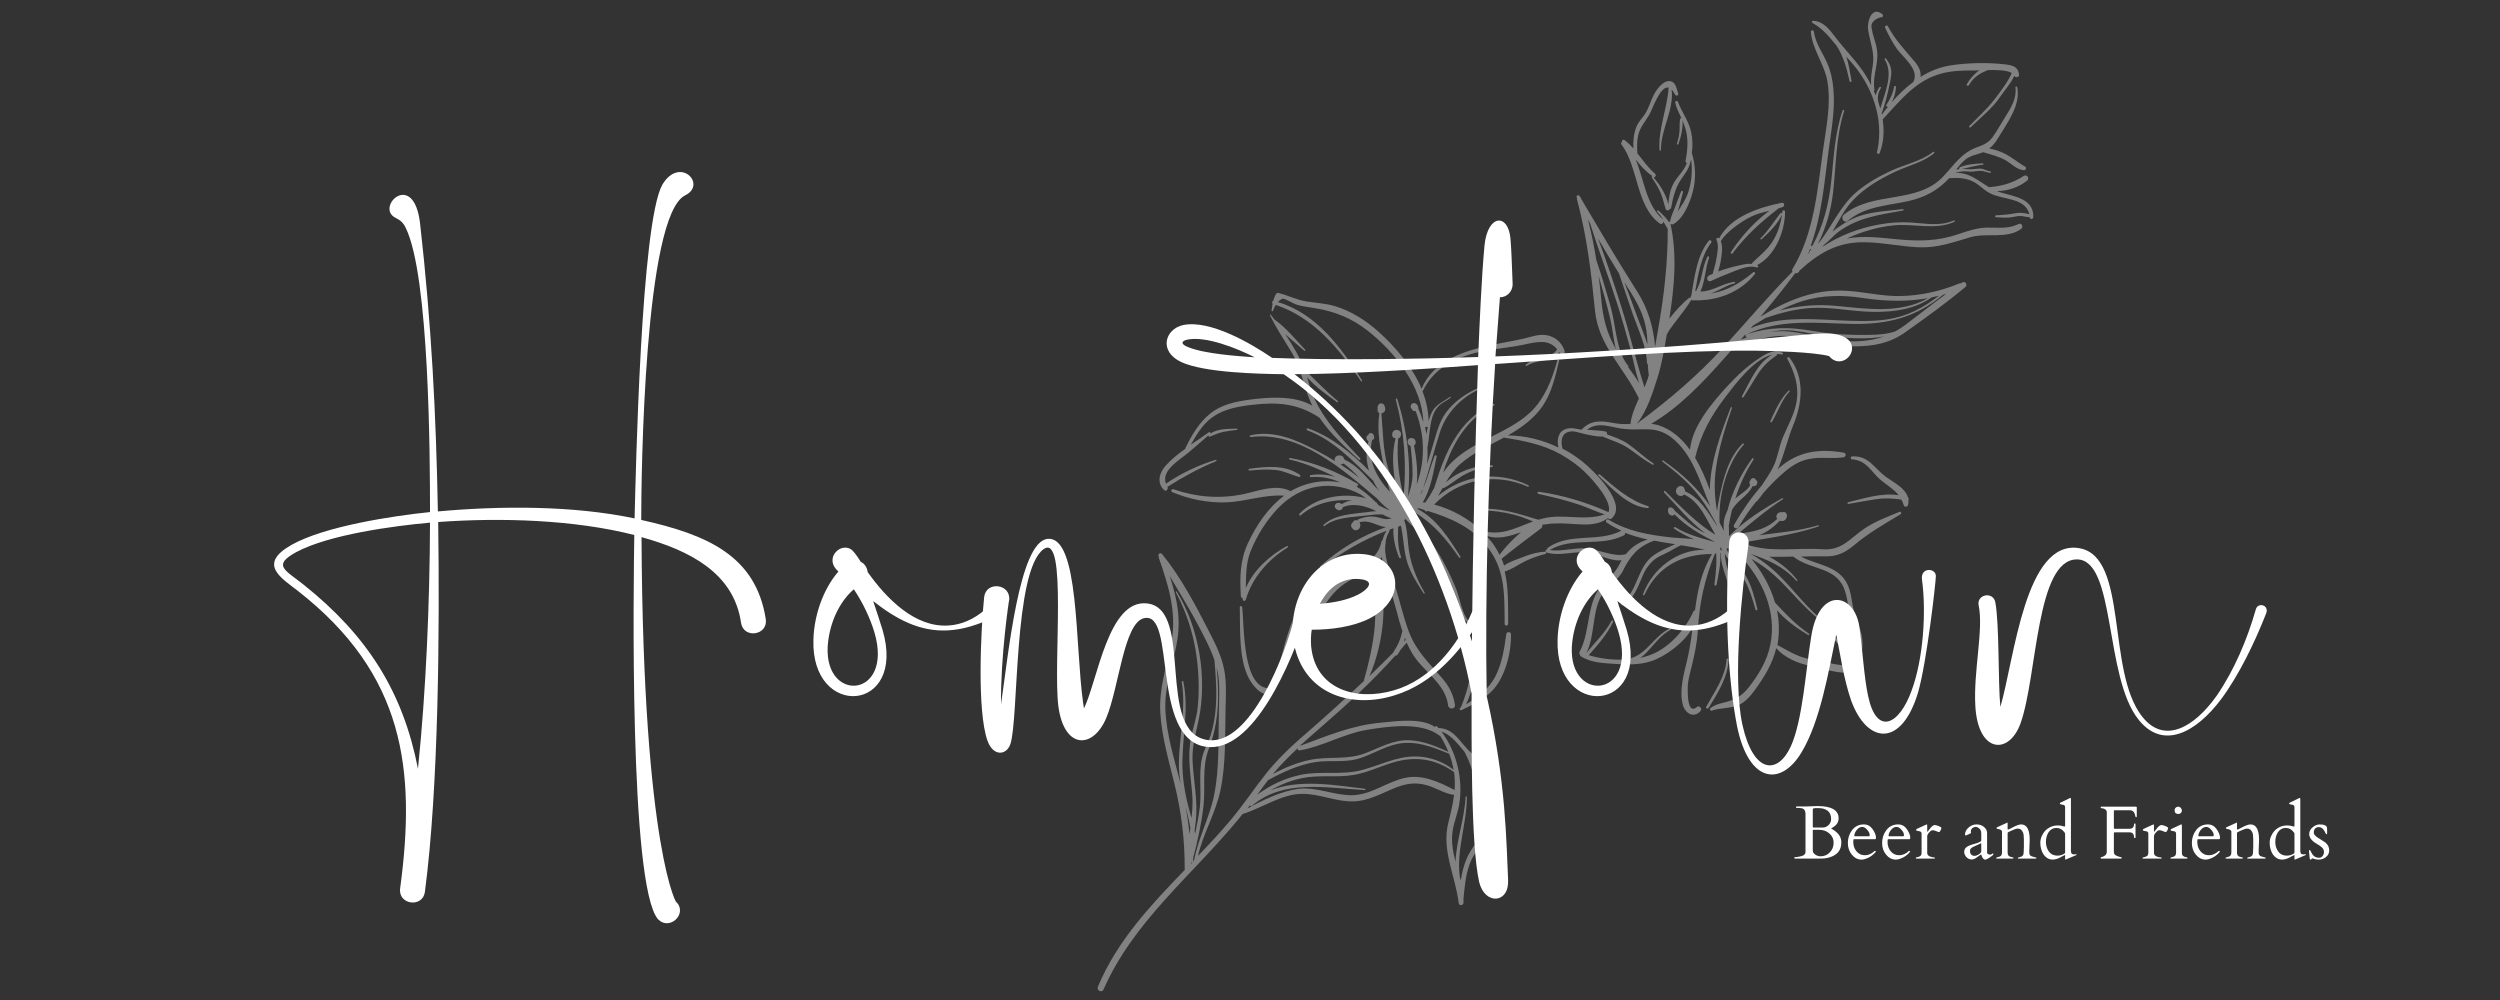 <svg xmlns="http://www.w3.org/2000/svg" xmlns:xlink="http://www.w3.org/1999/xlink" width="250" zoomAndPan="magnify" viewBox="0 0 187.5 75" height="100" preserveAspectRatio="xMidYMid meet" version="1.0"><rect x="0" y="0" width="187.5" height="75" fill="#333333" stroke="none"/><defs><filter x="0%" y="0%" width="100%" height="100%" id="id1"><feColorMatrix values="0 0 0 0 1 0 0 0 0 1 0 0 0 0 1 0 0 0 1 0" color-interpolation-filters="sRGB"/></filter><g/><clipPath id="id2"><path d="M 61 0.102 L 169 0.102 L 169 74.898 L 61 74.898 Z M 61 0.102 " clip-rule="nonzero"/></clipPath><mask id="id3"><g filter="url(#id1)"><rect x="-18.75" width="225" fill="#000000" y="-7.5" height="90" fill-opacity="0.388"/></g></mask><clipPath id="id4"><path d="M 21 0.102 L 92 0.102 L 92 74.898 L 21 74.898 Z M 21 0.102 " clip-rule="nonzero"/></clipPath><clipPath id="id5"><path d="M 1.234 45.051 L 80.32 -9.367 L 107.531 30.18 L 28.441 84.594 Z M 1.234 45.051 " clip-rule="nonzero"/></clipPath><clipPath id="id6"><path d="M 1.234 45.051 L 80.32 -9.367 L 107.531 30.18 L 28.441 84.594 Z M 1.234 45.051 " clip-rule="nonzero"/></clipPath><clipPath id="id7"><path d="M 1.266 45.027 L 80.312 -9.359 L 107.539 30.207 L 28.492 84.598 Z M 1.266 45.027 " clip-rule="nonzero"/></clipPath><clipPath id="id8"><path d="M 1.266 45.027 L 80.289 -9.344 L 107.496 30.203 L 28.477 84.574 Z M 1.266 45.027 " clip-rule="nonzero"/></clipPath><clipPath id="id9"><rect x="0" width="108" y="0" height="75"/></clipPath></defs><g clip-path="url(#id2)"><g mask="url(#id3)"><g transform="matrix(1, 0, 0, 1, 61, -0)"><g clip-path="url(#id9)"><g clip-path="url(#id4)"><g clip-path="url(#id5)"><g clip-path="url(#id6)"><g clip-path="url(#id7)"><g clip-path="url(#id8)"><path fill="#ffffff" d="M 71.895 31.641 C 72.348 30.895 72.613 29.988 73.219 29.363 C 73.27 29.316 73.191 29.254 73.141 29.301 C 72.531 29.906 72.121 30.816 71.777 31.59 C 71.738 31.664 71.852 31.715 71.895 31.641 Z M 68.648 49.461 C 68.652 49.363 68.496 49.355 68.492 49.453 C 68.398 50.789 67.59 51.867 66.965 53.008 C 66.902 53.121 67.074 53.203 67.148 53.094 C 67.824 51.988 68.59 50.797 68.648 49.461 Z M 58.98 35.578 C 58.918 35.52 58.828 35.625 58.895 35.688 C 59.863 36.605 61.16 38.031 62.598 38.105 C 62.684 38.113 62.676 37.98 62.602 37.961 C 61.203 37.535 60.078 36.527 58.98 35.578 Z M 32.707 35.293 C 33.375 35.23 34.039 35.18 34.703 35.25 C 35.324 35.324 35.84 35.609 36.43 35.773 C 36.516 35.797 36.57 35.676 36.5 35.621 C 35.387 34.836 33.965 34.988 32.695 35.16 C 32.609 35.172 32.621 35.305 32.707 35.293 Z M 37.07 44.16 C 36.07 45.84 35.387 47.898 34.996 49.809 C 34.98 49.867 35.027 49.918 35.078 49.926 C 34.969 50.086 34.836 50.234 34.73 50.434 C 34.59 50.707 34.625 51.008 34.465 51.27 C 34.398 51.375 34.59 51.5 34.656 51.395 C 34.785 51.211 34.777 51.078 34.844 50.871 C 34.977 50.438 35.27 50.309 35.484 49.938 C 35.617 49.707 35.602 49.496 35.648 49.242 C 35.73 48.754 36.09 48.496 36.348 48.109 C 36.422 48 36.305 47.824 36.176 47.926 C 35.949 48.105 35.785 48.273 35.648 48.449 C 36.066 47.008 36.406 45.551 37.156 44.219 C 37.207 44.137 37.109 44.098 37.07 44.16 Z M 67.938 17.875 C 67.855 17.789 67.676 17.867 67.734 17.988 C 67.922 18.363 67.82 18.875 67.754 19.27 C 67.691 19.688 67.582 20.09 67.461 20.488 C 67.449 20.504 67.461 20.523 67.461 20.535 C 67.363 20.578 67.27 20.617 67.172 20.66 C 66.922 20.789 67.055 21.199 67.316 21.074 C 67.859 20.828 68.402 20.598 68.945 20.387 C 69.48 20.184 70.172 19.867 70.746 20.059 C 70.84 20.098 70.918 19.953 70.816 19.906 C 70.801 19.902 70.781 19.891 70.77 19.891 C 72.148 19.184 72.879 17.332 72.879 15.871 C 72.879 15.754 72.684 15.738 72.672 15.863 C 72.664 15.918 72.66 15.965 72.656 16.023 C 72.645 15.977 72.566 15.945 72.523 16 C 72.027 16.633 71.617 17.312 71.039 17.875 C 70.988 17.922 71.07 17.992 71.121 17.945 C 71.707 17.402 72.316 16.82 72.645 16.094 C 72.547 16.812 72.332 17.5 71.934 18.121 C 71.531 18.758 70.969 19.18 70.438 19.699 C 70.414 19.727 70.398 19.758 70.398 19.793 C 70.09 19.75 69.793 19.828 69.441 19.906 C 68.902 20.02 68.375 20.172 67.863 20.359 C 67.992 19.934 68.086 19.496 68.129 19.051 C 68.164 18.711 68.188 18.391 68.055 18.098 C 68.062 18.09 68.078 18.078 68.082 18.066 C 68.43 17.418 69.656 16.574 70.336 16.246 C 70.762 16.035 71.234 15.922 71.703 15.809 C 70.562 16.641 69.559 17.773 68.816 18.914 C 68.766 18.996 68.875 19.082 68.93 19.012 C 69.945 17.66 71.078 16.645 72.395 15.625 C 72.504 15.598 72.605 15.559 72.707 15.523 C 72.879 15.465 72.828 15.172 72.645 15.207 C 70.98 15.535 68.809 16.227 67.938 17.875 Z M 70.48 24.414 C 70.418 24.48 70.367 24.539 70.312 24.613 C 72.27 23.766 74.523 23.906 76.625 24.012 C 77.906 24.074 79.199 24.141 80.473 23.965 C 82.027 23.746 83.23 23.09 84.422 22.18 C 84.234 22.227 84.039 22.266 83.848 22.309 C 83.844 22.32 83.836 22.324 83.828 22.332 C 82.414 23.34 80.426 23.473 78.742 23.359 C 77.434 23.27 76.152 23.02 74.832 23.098 C 73.656 23.172 72.539 23.465 71.426 23.844 C 71.102 24.031 70.789 24.223 70.48 24.414 Z M 74.203 22.574 C 73.586 22.766 73.004 23.016 72.43 23.305 C 73.82 22.918 75.293 22.805 76.73 22.945 C 78.984 23.156 81.531 23.551 83.594 22.363 C 82.023 22.641 80.434 22.602 78.801 22.363 C 77.246 22.117 75.719 22.117 74.203 22.574 Z M 81.875 24.387 C 82.906 23.617 83.93 22.797 84.965 22.039 C 84.887 22.059 84.805 22.09 84.727 22.109 C 82.707 23.801 80.582 24.344 77.926 24.293 C 75.195 24.238 72.543 23.891 70.008 25.066 C 71.746 24.512 73.141 24.508 74.93 24.816 C 76.031 25.012 77.148 25.109 78.273 25.117 C 79.195 25.121 80.246 25.156 81.137 24.859 C 81.383 24.727 81.625 24.57 81.875 24.387 Z M 80.316 25.227 C 79.035 25.48 77.598 25.359 76.375 25.242 C 75.418 25.156 74.484 24.914 73.531 24.801 C 72.883 24.723 72.262 24.785 71.637 24.914 C 71.984 24.859 72.344 24.836 72.695 24.84 C 74.055 24.848 75.344 25.371 76.684 25.535 C 77.977 25.668 79.184 25.633 80.316 25.227 Z M 69.559 25.469 C 69.715 25.406 69.879 25.355 70.039 25.301 C 69.922 25.301 69.863 25.129 69.977 25.074 C 69.934 25.094 69.895 25.109 69.855 25.137 C 69.766 25.242 69.664 25.348 69.559 25.469 Z M 74.758 18.672 C 74.703 18.812 74.645 18.961 74.574 19.102 C 74.582 19.098 74.582 19.098 74.59 19.09 C 74.676 18.961 74.758 18.824 74.832 18.691 C 74.805 18.688 74.777 18.684 74.758 18.672 Z M 60.887 32.18 C 59.887 32.098 58.902 31.551 58.027 32.227 C 58.48 32.273 58.938 32.277 59.383 32.352 C 59.504 32.375 59.547 32.484 59.535 32.586 C 60.09 32.785 60.613 32.953 61.133 33.316 C 61.781 33.77 62.355 34.332 63.016 34.762 C 63.062 34.801 63.004 34.887 62.949 34.855 C 62.352 34.531 61.828 34.109 61.281 33.719 C 60.605 33.227 59.93 33.059 59.203 32.746 C 58.703 32.75 58.215 32.633 57.73 32.523 C 57.457 32.465 57.117 32.328 56.836 32.355 C 56.047 32.434 56.055 33.137 56.184 33.645 C 56.707 33.914 57.191 34.234 57.645 34.586 C 58.473 35.242 61.129 37.785 59.871 38.887 C 59.777 38.973 59.66 38.938 59.594 38.855 C 59.586 38.859 59.582 38.875 59.574 38.879 C 58.914 39.344 58.152 39.371 57.359 39.32 C 56.531 39.27 55.785 39.203 55.02 39.309 C 55.008 39.328 54.988 39.328 54.953 39.332 C 54.926 39.324 54.906 39.328 54.879 39.324 C 54.805 39.34 54.734 39.352 54.672 39.359 C 54.695 39.449 54.672 39.547 54.59 39.617 C 53.594 40.371 52.594 41.117 51.617 41.906 C 51.691 42.078 51.75 42.246 51.805 42.418 C 52.246 42.105 52.828 41.938 53.324 41.742 C 53.848 41.535 54.371 41.398 54.934 41.371 C 54.891 41.309 54.949 41.188 55.043 41.203 C 55.027 41.168 55.043 41.121 55.086 41.082 C 56.75 39.91 58.863 40.711 60.605 39.801 C 60.23 39.629 59.859 39.43 59.492 39.184 C 59.375 39.098 59.512 38.887 59.633 38.965 C 61.055 39.844 62.613 40.109 64.242 40.297 C 64.766 40.355 65.426 40.367 66.059 40.445 C 65.539 40.23 65.027 39.977 64.559 39.648 C 64.488 39.602 64.566 39.492 64.629 39.531 C 65.574 40.113 66.605 40.371 67.645 40.66 C 66.531 40.074 65.508 39.52 64.59 38.578 C 64.531 38.664 64.43 38.699 64.312 38.648 C 64.184 38.598 64.098 38.473 64.102 38.34 C 64.102 38.328 64.105 38.316 64.109 38.301 C 64.059 38.16 64.188 37.992 64.359 38.07 C 64.371 38.074 64.383 38.09 64.402 38.102 C 64.473 38.121 64.535 38.16 64.562 38.234 C 64.578 38.258 64.602 38.289 64.617 38.312 C 64.617 38.312 64.617 38.312 64.621 38.32 C 65.273 38.875 65.875 39.477 66.648 39.875 C 66.738 39.922 66.824 39.965 66.91 40 C 65.742 39.148 64.797 37.965 63.809 36.934 C 63.758 36.875 63.828 36.777 63.891 36.832 C 65.066 38.016 66.234 39.242 67.664 40.113 C 66.988 39 66.543 37.676 65.312 37.086 C 65.277 37.121 65.238 37.164 65.18 37.18 C 64.934 37.266 64.676 37.059 64.695 36.801 C 64.703 36.68 64.773 36.574 64.867 36.508 C 64.996 36.422 65.121 36.438 65.246 36.516 C 65.289 36.543 65.312 36.598 65.32 36.641 C 65.363 36.703 65.391 36.777 65.383 36.852 C 66.465 37.32 67.113 38.414 67.773 39.441 C 67.773 39.43 67.773 39.406 67.773 39.395 C 67.402 38.703 67.035 38.016 66.559 37.375 C 65.766 36.289 64.742 35.43 63.676 34.621 C 63.621 34.578 63.684 34.5 63.746 34.539 C 65.191 35.539 66.348 36.645 67.277 37.977 C 66.473 36.129 65.988 34.07 64.32 32.781 C 63.141 31.914 62.172 32.301 60.887 32.18 Z M 71.676 41.746 C 72.488 42.18 73.223 42.758 73.793 43.496 C 73.828 43.551 73.75 43.605 73.711 43.551 C 72.758 42.469 71.566 41.973 70.305 41.547 C 70.812 41.828 71.293 42.152 71.734 42.523 C 73.156 43.691 74.168 45.266 75.59 46.445 C 75.637 46.484 75.574 46.562 75.523 46.523 C 74.23 45.539 73.309 44.27 72.121 43.188 C 71.578 42.688 70.992 42.273 70.359 41.918 C 71.16 42.895 71.785 44.004 72.125 45.191 C 72.926 46.051 73.688 46.855 74.676 47.527 C 74.727 47.566 74.672 47.66 74.617 47.629 C 73.777 47.133 72.93 46.516 72.273 45.766 C 72.438 46.574 72.465 47.418 72.328 48.27 C 72.324 48.309 72.309 48.355 72.305 48.402 C 72.328 48.398 72.348 48.395 72.367 48.406 C 73.246 48.887 73.957 49.344 74.98 49.477 C 75.93 49.605 76.965 50.023 77.91 49.875 C 77.809 49.535 77.523 49.207 77.34 48.938 C 77.102 48.613 76.855 48.289 76.602 47.988 C 76.527 47.898 76.68 47.797 76.754 47.883 C 77.125 48.305 77.473 48.742 77.793 49.195 C 77.871 49.309 77.949 49.402 78.012 49.512 C 78.227 48.57 78.176 47.801 77.871 46.801 C 77.633 45.996 77.641 45.141 77.379 44.34 C 76.785 42.461 74.801 42.793 73.492 41.742 C 73.062 41.758 72.633 41.762 72.199 41.758 C 72.023 41.773 71.852 41.766 71.676 41.746 Z M 68.07 41.266 C 68.086 41.289 68.098 41.305 68.109 41.32 C 68.109 41.285 68.117 41.246 68.125 41.207 C 68.105 41.16 68.09 41.125 68.074 41.086 C 68.051 41.082 68.023 41.078 67.996 41.07 C 68.008 41.121 68.02 41.172 68.031 41.223 C 68.039 41.238 68.059 41.25 68.07 41.266 Z M 67.402 41.551 C 65.156 41.555 63.328 42.453 62.332 44.617 C 62.301 44.688 62.199 44.641 62.227 44.562 C 62.949 42.633 64.82 41.184 66.887 41.238 C 66.293 41.09 65.691 40.992 65.086 40.895 C 64.781 41.008 64.504 41.199 64.207 41.359 C 63.688 41.637 63.207 41.77 62.801 42.23 C 62.531 42.547 62.387 42.75 62.23 43.113 C 61.84 44 61.59 44.875 60.715 45.383 C 60.621 45.434 60.539 45.316 60.621 45.246 C 61.863 44.324 61.77 42.547 63.004 41.66 C 63.48 41.32 64.09 41.055 64.637 40.816 C 64.105 40.738 63.578 40.648 63.059 40.551 C 61.848 40.977 61.27 41.699 60.711 42.82 C 60.348 43.547 59.637 43.852 59.203 44.508 C 58.363 45.812 58.672 47.582 57.977 48.98 C 58.609 48.184 59.383 47.465 59.859 46.566 C 59.902 46.488 60.031 46.539 59.988 46.629 C 59.555 47.543 58.836 48.379 58.156 49.137 C 59.094 49.434 60.242 49.543 61.297 49.434 C 61.289 49.406 61.305 49.359 61.348 49.355 C 62.57 48.98 63.094 47.652 64.258 47.129 C 64.312 47.105 64.363 47.195 64.305 47.227 C 63.566 47.629 63.117 48.266 62.555 48.871 C 62.391 49.055 62.207 49.215 62.016 49.34 C 62.207 49.297 62.402 49.246 62.586 49.188 C 64.09 48.715 65.383 47.254 66.008 45.855 C 66.031 45.805 66.078 45.773 66.125 45.773 C 66.316 44.305 66.598 42.871 67.402 41.551 Z M 60.957 41.555 C 61.004 41.484 61.059 41.426 61.109 41.367 C 61.523 40.918 62.02 40.637 62.574 40.465 C 62 40.336 61.422 40.176 60.875 39.957 C 60.902 40.031 60.883 40.102 60.789 40.152 C 59.027 41.051 56.922 40.227 55.227 41.254 C 56.133 41.387 57.043 41.062 57.965 41.129 C 58.891 41.191 60.074 41.824 60.957 41.555 Z M 51.465 41.613 C 51.898 41.023 52.41 40.496 52.953 40.02 C 52.988 39.984 53.035 39.949 53.078 39.91 C 52.223 40.227 51.277 40.496 50.453 40.164 C 50.586 40.305 50.711 40.453 50.836 40.602 C 51.094 40.926 51.293 41.266 51.465 41.613 Z M 50.105 39.809 C 50.113 39.805 50.117 39.812 50.125 39.805 C 51.652 40.227 52.691 39.57 53.984 39.109 C 53.703 39.004 53.426 38.875 53.141 38.781 C 52.32 38.504 51.473 38.355 50.613 38.293 C 50.539 38.285 50.543 38.156 50.625 38.156 C 51.957 38.195 53.129 38.613 54.375 38.98 C 54.5 38.941 54.617 38.91 54.746 38.879 C 56.309 38.504 57.793 39.102 59.348 38.582 C 58.715 38.375 58.113 38.078 57.488 37.867 C 56.469 37.52 55.43 37.277 54.383 37.043 C 54.273 37.023 54.305 36.863 54.41 36.883 C 56.203 37.129 57.988 37.676 59.641 38.414 C 59.945 37.621 58.473 36.012 58.023 35.562 C 57.445 34.969 56.762 34.473 56.043 34.07 C 54.723 33.332 53.266 33.051 51.789 32.82 C 50.676 33.422 49.504 33.949 48.547 34.781 C 48.07 35.191 47.734 35.684 47.43 36.191 C 48.348 35.34 49.668 34.887 50.895 34.891 C 50.98 34.895 50.992 35.012 50.906 35.027 C 50.098 35.07 49.359 35.285 48.664 35.695 C 48.184 35.98 47.773 36.352 47.281 36.602 C 47.258 36.617 47.23 36.609 47.203 36.594 C 47.086 36.793 46.973 37 46.852 37.199 C 48.738 35.621 51.324 35.273 53.637 36.398 C 53.699 36.426 53.652 36.527 53.59 36.504 C 51.113 35.395 48.398 35.957 46.559 37.84 C 47.871 38.188 49.121 38.867 50.105 39.809 Z M 39.531 34.828 C 40.016 35.141 40.492 35.477 40.945 35.828 C 40.586 35.445 40.211 35.086 39.766 34.762 C 39.758 34.766 39.75 34.773 39.75 34.773 C 39.688 34.816 39.605 34.836 39.531 34.828 Z M 45.875 32.016 C 45.918 32.195 45.953 32.371 45.988 32.555 C 46.016 32.375 46.047 32.18 46.086 32 C 46.016 32.035 45.938 32.043 45.875 32.016 Z M 45.707 36.773 C 45.691 36.781 45.672 36.785 45.648 36.789 C 45.609 36.898 45.566 37.023 45.52 37.125 C 45.59 37.004 45.652 36.895 45.707 36.773 Z M 42.637 41.766 C 42.527 41.945 42.395 42.105 42.242 42.258 C 42.246 42.266 42.254 42.273 42.266 42.289 C 43.145 44.844 42.805 48.191 41.711 50.703 C 42.316 50.125 42.91 49.531 43.504 48.934 C 43.508 48.906 43.512 48.883 43.539 48.852 C 43.844 48.398 44.051 47.918 44.168 47.379 C 44.172 47.367 44.176 47.352 44.184 47.348 C 44.02 46.855 43.875 46.359 43.754 45.859 C 43.43 44.613 42.961 43.371 42.699 42.105 C 42.68 41.992 42.656 41.879 42.637 41.766 Z M 44.43 47.992 C 44.402 47.941 44.383 47.895 44.367 47.84 C 44.352 47.93 44.332 48.023 44.305 48.117 C 44.344 48.074 44.387 48.035 44.43 47.992 Z M 36.316 56.129 C 35.664 56.742 35.035 57.371 34.469 58.055 C 35.344 57.578 36.27 57.199 37.246 56.992 C 38.613 56.707 40 57.012 41.328 56.516 C 42.461 56.098 43.508 55.449 44.758 55.52 C 45.762 55.574 46.727 55.977 47.629 56.391 C 47.465 55.98 47.262 55.582 47.02 55.199 C 47.008 55.199 46.988 55.188 46.969 55.176 C 45.605 54.109 43.105 54.477 41.504 54.742 C 39.746 55.031 38.199 56 36.453 56.281 C 36.359 56.297 36.316 56.211 36.316 56.129 Z M 47.109 54.871 C 48.273 56.414 48.766 58.535 48.426 60.414 C 48.305 61.066 48.039 61.68 47.945 62.34 C 47.836 63.094 47.953 63.805 48.141 64.539 C 48.148 64.566 48.164 64.605 48.164 64.641 C 48.227 63.023 48.844 61.375 48.918 59.773 C 48.922 59.711 49.012 59.707 49.016 59.762 C 49.012 61.805 48.227 63.711 48.48 65.742 C 48.5 65.844 48.539 65.945 48.559 66.047 C 48.648 65.461 48.781 64.879 49.027 64.336 C 49.535 63.207 50.469 62.484 50.75 61.23 C 50.895 60.578 51.004 59.77 50.926 59.113 C 50.82 58.23 50.367 57.68 49.664 57.195 C 49.559 57.129 49.465 57.039 49.371 56.953 C 49.965 58.375 50.059 59.906 49.723 61.445 C 49.707 61.512 49.609 61.488 49.629 61.43 C 49.973 59.676 49.652 57.938 48.828 56.371 C 48.305 55.762 47.801 55.082 47.109 54.871 Z M 48.094 59.254 C 48.121 58.898 48.121 58.547 48.086 58.176 C 48.082 58.086 48.059 57.996 48.055 57.906 C 46.645 56.906 45.156 56.691 43.5 57.18 C 42.5 57.473 41.555 57.949 40.52 58.121 C 39.238 58.34 37.941 58.09 36.648 58.359 C 35.801 58.535 35.02 58.852 34.285 59.277 C 36.449 58.406 39.137 58.891 41.371 59.156 C 41.426 59.168 41.418 59.254 41.367 59.254 C 38.508 59.109 35.281 58.402 32.898 60.43 C 32.832 60.484 32.762 60.453 32.738 60.398 C 32.676 60.477 32.617 60.562 32.555 60.641 C 33.707 60 35.117 59.332 36.355 59.168 C 37.723 58.988 39.035 59.656 40.398 59.641 C 41.867 59.621 43.02 58.617 44.418 58.332 C 45.668 58.066 46.977 58.66 48.094 59.254 Z M 47.691 56.535 C 46.434 56.023 45.156 55.504 43.773 55.801 C 42.715 56.027 41.797 56.66 40.754 56.938 C 39.73 57.195 38.672 56.992 37.633 57.16 C 36.371 57.363 35.215 57.902 34.102 58.516 C 33.82 58.875 33.551 59.246 33.289 59.609 C 34.27 58.879 35.367 58.359 36.57 58.109 C 38.086 57.805 39.629 58.152 41.133 57.758 C 42.453 57.41 43.719 56.738 45.113 56.734 C 46.172 56.73 47.191 57.09 48.016 57.734 C 47.949 57.312 47.836 56.914 47.691 56.535 Z M 28.328 64.785 C 28.363 64.75 28.406 64.711 28.438 64.676 C 28.402 64.688 28.367 64.688 28.332 64.691 C 28.328 64.715 28.328 64.75 28.328 64.785 Z M 27.555 58.801 C 27.469 58.285 27.406 57.77 27.414 57.238 C 27.445 55.203 27.973 53.184 27.629 51.145 C 27.613 51.074 27.738 51.051 27.75 51.121 C 28.164 53.109 27.715 55.051 27.68 57.047 C 27.656 58.25 27.852 59.434 28.156 60.602 C 28.219 60.848 28.285 61.098 28.363 61.344 C 28.426 60.789 28.465 60.238 28.426 59.691 C 28.324 58.238 28.027 56.773 28.332 55.316 C 28.488 54.531 28.762 53.793 28.836 52.984 C 28.93 52.07 28.918 51.121 28.848 50.203 C 28.695 48.172 28.152 46.215 27.188 44.422 C 27.16 44.367 27.234 44.316 27.258 44.371 C 28.938 47.086 29.555 50.848 28.902 53.977 C 28.691 55.012 28.406 55.902 28.438 56.98 C 28.465 57.766 28.582 58.547 28.652 59.328 C 28.734 60.121 28.77 60.902 28.672 61.691 C 28.648 61.895 28.617 62.105 28.594 62.305 C 28.605 62.379 28.621 62.449 28.633 62.535 C 28.777 61.879 28.898 61.223 28.984 60.555 C 29.133 59.348 28.883 58.035 29.152 56.852 C 29.281 56.258 29.609 55.719 29.797 55.145 C 30 54.492 30.125 53.824 30.176 53.137 C 30.281 51.934 30.188 50.715 30.082 49.508 C 29.809 48.703 29.41 47.938 29.023 47.191 C 28.316 45.824 27.5 44.52 26.723 43.188 C 27.148 44.48 27.469 45.812 27.387 47.184 C 27.266 49.191 26.355 51.043 26.398 53.09 C 26.461 55.039 27.07 56.93 27.555 58.801 Z M 28.273 62.082 C 28.184 61.539 28.051 61.012 27.922 60.484 C 28.047 61.176 28.148 61.879 28.219 62.574 C 28.242 62.406 28.258 62.246 28.273 62.082 Z M 30.379 50.723 C 30.352 50.496 30.301 50.285 30.246 50.07 C 30.457 52.188 30.434 54.172 29.637 56.234 C 29.129 57.562 29.418 59.035 29.262 60.434 C 29.113 61.762 28.824 63.082 28.48 64.379 C 28.484 64.434 28.484 64.488 28.504 64.547 C 28.512 64.578 28.5 64.598 28.496 64.625 C 28.512 64.613 28.523 64.594 28.547 64.578 C 28.855 62.859 29.73 61.301 30.07 59.59 C 30.453 57.621 30.371 55.57 30.41 53.582 C 30.418 52.621 30.5 51.656 30.379 50.723 Z M 60.195 26.176 C 59.992 25.406 59.93 24.551 59.758 23.863 C 59.504 22.801 59.203 21.75 58.898 20.699 C 58.973 21.281 59.035 21.863 59.094 22.457 C 59.219 23.859 59.516 25.02 60.195 26.176 Z M 58.098 16.469 C 58.359 17.48 58.566 18.492 58.73 19.523 C 59.141 20.73 59.508 21.961 59.848 23.195 C 60.176 24.438 60.25 26.461 61.109 27.422 C 61.145 27.457 61.145 27.504 61.121 27.543 C 61.41 27.938 61.688 28.328 61.945 28.734 C 61.648 27.879 61.492 26.961 61.258 26.094 C 60.977 25.043 60.672 23.992 60.348 22.957 C 59.691 20.887 58.922 18.852 58.262 16.777 C 58.207 16.676 58.148 16.574 58.098 16.469 Z M 62.414 24.438 C 62.152 23.207 61.492 22.215 60.828 21.168 C 61.176 22.094 61.531 23.016 61.863 23.941 C 62.09 24.555 62.359 25.188 62.559 25.832 C 62.555 25.367 62.516 24.906 62.414 24.438 Z M 62.492 28.652 C 62.559 28.488 62.609 28.328 62.66 28.148 C 62.621 27.875 62.598 27.602 62.586 27.316 C 62.551 27.293 62.516 27.258 62.52 27.199 C 62.484 25.977 61.879 24.758 61.477 23.613 C 61.121 22.59 60.777 21.551 60.426 20.512 C 59.895 19.652 59.359 18.773 58.852 17.887 C 59.469 19.527 60.023 21.199 60.555 22.871 C 61.211 24.906 61.684 27.004 62.332 29.043 C 62.395 28.918 62.449 28.773 62.492 28.652 Z M 63.762 16.5 C 63.629 16.289 63.488 16.086 63.297 15.891 C 63.238 15.84 63.316 15.734 63.379 15.789 C 63.656 16.039 63.957 16.324 64.172 16.652 C 64.195 16.637 64.23 16.621 64.258 16.629 C 64.254 16.621 64.262 16.613 64.254 16.605 C 64.316 16.238 64.5 15.879 64.633 15.531 C 64.781 15.137 64.938 14.75 65.078 14.363 C 65.113 14.277 65.25 14.324 65.227 14.41 C 65.094 14.863 64.984 15.379 64.828 15.863 C 65.137 15.395 65.461 14.938 65.637 14.363 C 65.879 13.578 65.938 12.781 65.836 11.973 C 65.82 12.02 65.812 12.059 65.797 12.105 C 65.797 12.105 65.797 12.105 65.789 12.109 C 65.68 12.641 65.391 13.004 65.086 13.445 C 64.656 14.07 64.461 14.855 64.332 15.598 C 64.32 15.652 64.27 15.676 64.227 15.668 C 64.195 15.809 63.984 15.824 63.934 15.684 C 63.797 15.301 63.727 14.906 63.57 14.523 C 63.398 14.105 63.16 13.711 62.898 13.332 C 62.859 13.273 62.883 13.223 62.93 13.203 C 62.457 12.891 62.035 12.434 61.664 11.941 C 62.324 13.48 62.434 15.363 63.746 16.477 C 63.754 16.484 63.758 16.492 63.762 16.5 Z M 90.59 17.164 C 89.535 17.949 87.992 17.438 86.789 17.789 C 85.438 18.18 84.328 18.605 82.891 18.547 C 81.555 18.484 80.234 18.191 78.898 18.168 C 76.891 18.125 75.457 18.926 74 20.266 C 73.992 20.27 73.984 20.277 73.969 20.289 C 73.957 20.32 73.93 20.352 73.918 20.383 C 73.852 20.488 73.742 20.516 73.641 20.488 C 72.809 21.602 71.93 22.695 71.027 23.758 C 72.965 22.555 75.023 21.684 77.391 21.805 C 78.789 21.871 80.125 22.234 81.539 22.203 C 83.078 22.172 84.547 21.836 85.969 21.254 C 86.012 21.234 86.047 21.234 86.078 21.25 C 86.109 21.227 86.137 21.211 86.168 21.188 C 86.387 21.035 86.602 21.367 86.402 21.527 C 84.988 22.711 83.449 23.816 81.949 24.883 C 80.746 25.746 79.566 25.965 78.094 25.977 C 76.578 25.977 75.203 25.539 73.73 25.277 C 72.059 24.984 70.621 25.504 69.086 26.004 C 68.816 26.305 68.547 26.621 68.273 26.922 C 66.699 28.695 64.934 30.574 62.84 31.781 C 63.008 31.805 63.184 31.84 63.352 31.883 C 64.34 32.184 65.125 32.879 65.75 33.742 C 65.887 31.973 67.469 30.137 68.562 28.953 C 69.301 28.141 70.164 27.348 71.102 26.762 C 71.621 26.43 72.086 26.227 72.688 26.453 C 72.762 26.48 72.727 26.613 72.641 26.59 C 72.52 26.566 72.398 26.547 72.273 26.551 C 72.281 26.594 72.273 26.633 72.242 26.656 C 71.535 27.152 71.152 27.531 70.707 28.27 C 70.398 28.773 70.086 29.281 69.766 29.781 C 69.719 29.848 69.602 29.801 69.645 29.723 C 70.266 28.598 70.777 27.254 71.922 26.594 C 70.52 26.918 69.078 28.902 68.375 29.816 C 67.285 31.242 66.559 32.594 66.133 34.332 C 66.586 35.094 66.949 35.938 67.238 36.754 C 67.258 34.629 68.09 32.414 68.805 30.559 C 68.832 30.492 68.91 30.543 68.895 30.602 C 68.395 32.062 67.918 33.57 67.699 35.098 C 67.535 36.25 67.598 37.277 67.781 38.352 C 67.816 38 67.883 37.652 67.953 37.312 C 68.254 35.855 68.621 34.355 69.691 33.27 C 69.75 33.219 69.836 33.289 69.781 33.348 C 68.543 34.734 67.859 37.109 67.969 39.203 C 68.082 39.402 68.184 39.613 68.289 39.82 C 68.273 39.598 68.262 39.375 68.285 39.137 C 68.32 38.832 68.434 38.555 68.559 38.281 C 68.914 36.883 69.57 35.547 70.414 34.383 C 70.461 34.316 70.555 34.402 70.516 34.465 C 69.906 35.41 69.461 36.391 69.145 37.402 C 69.176 37.367 69.203 37.336 69.242 37.309 C 69.605 36.992 70.039 36.809 70.266 36.375 C 70.254 36.359 70.242 36.34 70.242 36.32 C 70.176 36.227 70.211 36.109 70.273 36.027 C 70.285 35.996 70.312 35.969 70.332 35.93 C 70.398 35.852 70.555 35.824 70.621 35.906 C 70.668 35.957 70.715 36.008 70.758 36.059 C 70.816 36.121 70.809 36.211 70.777 36.289 C 70.723 36.445 70.578 36.484 70.441 36.461 C 70.109 37.195 69.281 37.516 68.895 38.262 C 68.805 38.637 68.727 39.016 68.66 39.414 C 68.664 39.668 68.684 39.934 68.672 40.211 C 69.832 39.062 71.258 38.152 72.672 37.363 C 72.727 37.34 72.77 37.402 72.723 37.434 C 71.465 38.254 70.352 39.207 69.215 40.152 C 69.395 40.074 69.586 40.012 69.793 39.973 C 70.773 39.824 71.543 39.621 72.297 38.918 C 72.27 38.879 72.242 38.84 72.234 38.797 C 72.18 38.543 72.465 38.348 72.691 38.426 C 72.77 38.371 72.871 38.383 72.945 38.473 C 73.098 38.645 73.008 38.918 72.828 39.031 C 72.727 39.086 72.602 39.09 72.484 39.055 C 72.047 39.52 71.543 39.902 70.945 40.141 C 70.938 40.145 70.922 40.141 70.914 40.148 C 72.406 39.938 73.93 39.836 75.363 39.395 C 75.422 39.379 75.449 39.465 75.391 39.48 C 73.332 40.188 71.145 40.398 69.016 40.824 C 69.223 40.871 69.426 40.914 69.629 40.973 C 69.637 40.863 69.762 40.754 69.883 40.801 C 71.781 41.488 73.695 41.055 75.66 41.195 C 77.145 41.305 77.711 40.414 78.801 39.664 C 79.609 39.109 80.562 38.766 81.457 38.387 C 81.562 38.336 81.648 38.512 81.547 38.57 C 80.32 39.297 79.168 39.961 78.074 40.875 C 77.395 41.449 76.773 41.75 75.875 41.727 C 75.27 41.711 74.672 41.727 74.066 41.746 C 75.461 42.465 77.18 42.438 77.715 44.234 C 77.863 44.719 77.898 45.23 78.016 45.723 C 78.141 46.277 78.387 46.77 78.543 47.305 C 78.828 48.227 78.645 49.113 78.387 50.023 C 78.375 50.055 78.363 50.09 78.344 50.113 C 78.344 50.23 78.277 50.355 78.105 50.395 C 76.973 50.625 75.816 50.148 74.719 49.926 C 73.824 49.746 72.82 49.32 72.219 48.613 C 71.941 49.773 71.32 50.781 70.625 51.738 C 70.273 52.211 69.91 52.664 69.348 52.898 C 68.727 53.148 68.031 53.07 67.395 53.297 C 67.277 53.344 67.195 53.176 67.293 53.098 C 67.613 52.867 67.867 52.797 68.258 52.703 C 69.09 52.504 69.598 52.246 70.137 51.574 C 70.887 50.625 71.543 49.547 71.777 48.348 C 72.273 45.848 71.176 43.441 69.473 41.641 C 69.422 41.582 69.398 41.52 69.41 41.449 C 69.129 41.328 68.848 41.207 68.555 41.105 C 68.543 41.137 68.523 41.164 68.488 41.176 C 68.77 41.891 69.48 42.453 69.895 43.121 C 70.375 43.902 70.586 44.805 70.805 45.68 C 70.832 45.766 70.691 45.816 70.664 45.73 C 70.457 44.988 70.242 44.25 69.875 43.582 C 69.555 42.996 69.105 42.547 68.691 42.027 C 68.562 41.859 68.449 41.695 68.355 41.523 C 68.43 42.582 68.859 43.512 69.059 44.582 C 69.246 45.586 69.188 46.547 69.016 47.551 C 69.004 47.621 68.91 47.602 68.922 47.535 C 69.145 46.031 68.883 44.613 68.414 43.188 C 68.223 42.621 68.043 42.039 68.059 41.469 C 68.051 41.488 68.035 41.5 68.02 41.512 C 68.074 42.289 67.875 43.137 67.742 43.855 C 67.723 43.965 67.57 43.93 67.582 43.828 C 67.645 43.355 67.695 42.875 67.723 42.402 C 67.738 42.09 67.73 41.789 67.711 41.488 C 67.699 41.484 67.691 41.477 67.684 41.484 C 67.672 41.516 67.652 41.539 67.609 41.547 C 66.844 43.461 66.461 45.16 66.34 47.238 C 66.289 48.18 66.098 49.07 65.875 49.984 C 65.766 50.406 65.652 50.832 65.594 51.27 C 65.59 51.285 65.418 53.758 66.273 53.02 C 66.449 52.875 66.691 53.152 66.547 53.32 C 66.043 53.891 65.41 53.531 65.219 52.879 C 64.91 51.801 65.309 50.465 65.555 49.422 C 65.742 48.641 65.844 47.855 65.941 47.082 C 65.305 48.227 63.875 49.246 62.867 49.578 C 62.004 49.867 61.09 49.859 60.195 49.797 C 59.289 49.734 58.336 49.723 57.559 49.219 C 57.516 49.191 57.504 49.152 57.504 49.121 C 57.453 49.062 57.426 48.973 57.469 48.887 C 58.355 47.238 57.91 45.086 59.301 43.719 C 59.73 43.293 60.125 42.953 60.414 42.406 C 60.488 42.273 60.547 42.141 60.625 42.016 C 59.891 42.137 58.852 41.559 58.223 41.453 C 57.129 41.273 56 41.77 54.945 41.422 C 54.973 41.461 54.969 41.535 54.902 41.547 C 54.375 41.676 53.871 41.859 53.379 42.094 C 52.871 42.336 52.395 42.711 51.855 42.859 C 52.145 44.109 52.105 45.441 52.113 46.777 C 52.117 46.949 51.852 46.969 51.848 46.797 C 51.828 44.77 51.926 42.859 50.652 41.148 C 49.48 39.562 47.848 38.867 46.07 38.316 C 45.992 38.406 45.859 38.348 45.836 38.246 C 45.68 38.203 45.527 38.156 45.371 38.113 C 45.352 38.137 45.328 38.152 45.305 38.168 C 46.742 38.883 47.711 40.445 48.531 41.742 C 48.578 41.805 48.473 41.875 48.43 41.812 C 47.449 40.391 46.469 39.234 45.035 38.387 C 44.926 38.465 44.816 38.527 44.695 38.586 C 44.684 38.656 44.648 38.723 44.594 38.762 C 45.707 39.652 46.578 40.918 47.258 42.141 C 47.613 42.793 47.93 43.477 48.211 44.168 C 48.473 44.824 48.676 46.168 49.203 46.633 C 49.238 46.668 49.199 46.727 49.156 46.711 C 48.699 46.492 48.688 46.031 48.52 45.551 C 48.254 44.793 47.965 44.035 47.625 43.301 C 46.82 41.555 45.754 40.227 44.406 38.93 C 44.379 38.957 44.344 38.992 44.312 39.016 C 44.52 39.57 44.547 40.172 44.609 40.781 C 44.723 42.137 45.168 43.273 45.844 44.441 C 45.879 44.492 45.797 44.547 45.766 44.496 C 45.227 43.645 44.684 42.84 44.453 41.844 C 44.266 41.031 44.246 40.227 44.07 39.426 C 44.004 39.449 43.93 39.477 43.863 39.496 C 43.832 40.266 43.82 40.996 44.074 41.766 C 44.105 41.863 43.973 41.906 43.934 41.816 C 43.66 41.152 43.469 40.363 43.504 39.617 C 43.398 39.652 43.305 39.684 43.207 39.73 C 43.223 39.754 43.223 39.785 43.211 39.82 C 43.059 40.09 42.965 40.359 42.918 40.629 C 42.918 40.648 42.922 40.672 42.926 40.691 C 42.91 40.805 42.906 40.914 42.887 41.023 C 42.848 42.039 43.359 43.051 43.664 44.055 C 44.004 45.141 44.25 46.262 44.648 47.332 C 45.191 48.812 46.152 49.688 47.152 50.852 C 47.672 51.453 48.004 52.074 48.121 52.871 C 48.164 53.203 47.652 53.238 47.609 52.906 C 47.406 51.25 45.773 50.391 44.949 49.059 C 44.781 48.777 44.633 48.496 44.5 48.199 C 44.348 48.387 44.191 48.566 44.035 48.742 C 43.969 48.871 43.895 48.98 43.82 49.09 C 43.773 49.156 43.715 49.176 43.66 49.164 C 41.895 51.125 39.957 52.914 37.961 54.637 C 37.457 55.078 36.957 55.504 36.465 55.957 C 38.48 55.211 40.41 54.387 42.578 54.199 C 43.707 54.098 45.559 53.805 46.621 54.52 C 46.641 54.461 46.734 54.43 46.793 54.496 C 46.828 54.527 46.848 54.562 46.875 54.602 C 48.09 54.617 48.516 55.746 49.355 56.477 C 50.402 57.387 51.246 57.715 51.293 59.258 C 51.324 60.473 51.105 61.836 50.434 62.855 C 50.004 63.5 49.492 64.062 49.223 64.809 C 48.918 65.648 48.844 66.562 48.758 67.438 C 48.762 67.527 48.762 67.609 48.766 67.699 C 48.758 67.926 48.434 67.965 48.402 67.73 C 48.16 65.703 47.105 63.781 47.621 61.715 C 47.801 60.996 47.969 60.32 48.055 59.617 C 47.449 59.535 46.938 59.234 46.363 59.008 C 45.438 58.656 44.676 58.691 43.762 59.039 C 42.656 59.465 41.641 60.105 40.418 60.105 C 39.137 60.113 37.945 59.531 36.668 59.539 C 35.113 59.547 33.668 60.598 32.195 61.051 C 32.086 61.184 31.98 61.316 31.875 61.449 C 28.418 65.645 23.992 69.121 21.766 74.211 C 21.645 74.492 21.227 74.289 21.34 74.012 C 22.777 70.562 25.301 67.895 27.859 65.238 C 27.859 65.223 27.852 65.207 27.852 65.195 C 27.863 62.992 27.605 60.875 27.074 58.746 C 26.645 57 26.133 55.254 26.023 53.453 C 25.914 51.602 26.512 49.945 26.855 48.156 C 27.277 45.957 26.633 43.902 25.914 41.844 C 25.906 41.812 25.906 41.781 25.91 41.754 C 25.906 41.746 25.906 41.746 25.902 41.738 C 25.801 41.559 26.031 41.402 26.16 41.559 C 27.562 43.289 28.648 45.34 29.66 47.324 C 30.145 48.262 30.625 49.215 30.82 50.258 C 30.996 51.195 30.941 52.168 30.918 53.113 C 30.871 55.145 30.953 57.266 30.535 59.266 C 30.176 60.984 29.234 62.496 28.852 64.191 C 29.699 63.305 30.543 62.41 31.32 61.477 C 32.27 60.348 33.078 59.117 33.992 57.973 C 34.918 56.824 36 55.824 37.117 54.867 C 38.539 53.633 39.926 52.375 41.281 51.082 C 41.66 49.715 41.992 48.352 42.109 46.93 C 42.238 45.422 42.004 44.031 41.863 42.555 C 41.34 42.961 40.695 43.262 40.105 43.609 C 38.414 44.59 37.957 46.453 36.566 47.715 C 36.465 47.809 36.336 47.637 36.418 47.551 C 37.352 46.402 37.762 44.863 38.883 43.848 C 40.078 42.754 42.238 42.457 42.613 40.613 C 42.625 40.559 42.652 40.531 42.691 40.504 C 42.75 40.266 42.855 40.027 42.992 39.805 C 41.234 40.488 39.637 41.402 38.121 42.586 C 38.055 42.645 37.953 42.527 38.016 42.473 C 39.438 41.18 41.137 40.176 42.953 39.531 C 42.238 39.473 41.77 38.957 40.977 39.164 C 40.969 39.168 40.965 39.16 40.957 39.168 C 41.082 39.348 41.027 39.629 40.832 39.73 C 40.691 39.801 40.551 39.785 40.457 39.664 C 40.434 39.629 40.414 39.598 40.383 39.574 C 40.309 39.484 40.312 39.316 40.398 39.238 C 40.422 39.207 40.453 39.184 40.469 39.152 C 40.477 39.148 40.484 39.129 40.492 39.125 C 40.512 39.098 40.539 39.07 40.57 39.047 C 40.648 38.992 40.738 39.004 40.812 39.043 C 40.812 39.008 40.836 38.957 40.887 38.945 C 41.371 38.754 41.863 38.672 42.363 38.805 C 42.75 38.91 43 39.008 43.371 38.867 C 43.148 38.812 42.926 38.711 42.715 38.586 C 42.297 38.559 41.867 38.609 41.426 38.668 C 40.402 38.801 39.184 38.777 38.34 39.449 C 38.281 39.504 38.219 39.406 38.273 39.355 C 39.16 38.559 40.473 38.555 41.594 38.402 C 41.809 38.371 42.02 38.344 42.227 38.34 C 41.477 37.957 40.512 37.691 39.723 38.035 C 39.715 38.074 39.699 38.105 39.68 38.145 C 39.641 38.207 39.582 38.234 39.516 38.258 C 39.469 38.277 39.422 38.277 39.375 38.262 C 39.297 38.246 39.227 38.199 39.184 38.137 C 39.18 38.129 39.16 38.117 39.156 38.109 C 39.098 38.043 39.09 37.965 39.121 37.887 C 39.203 37.668 39.477 37.68 39.633 37.805 C 39.867 37.652 40.133 37.566 40.41 37.527 C 39.02 37.422 37.609 37.727 36.555 38.652 C 36.488 38.707 36.391 38.602 36.453 38.535 C 37.633 37.289 39.754 36.895 41.445 37.371 C 41.324 37.281 41.195 37.195 41.074 37.102 C 38.996 35.965 36.629 36.27 34.848 38.121 C 33.977 39.039 33.254 40.188 32.785 41.371 C 32.434 42.27 32.457 43.184 32.438 44.105 C 33.008 42.746 34.27 41.633 35.508 40.957 C 35.574 40.922 35.641 41.016 35.578 41.059 C 34.129 41.953 32.918 43.309 32.438 44.969 C 32.391 45.121 32.168 45.086 32.199 44.926 C 32.199 44.91 32.211 44.895 32.207 44.871 C 32.137 44.852 32.066 44.805 32.062 44.715 C 31.98 43.289 31.996 42.008 32.613 40.699 C 33.246 39.363 34.113 38.066 35.309 37.176 C 33.828 37.074 32.492 37.609 31.008 37.676 C 29.602 37.73 28.207 37.445 26.918 36.91 C 26.77 36.848 26.875 36.648 27.012 36.695 C 28.719 37.293 30.5 37.43 32.285 37.055 C 33.383 36.82 34.641 36.293 35.742 36.809 C 35.762 36.82 35.777 36.828 35.789 36.844 C 36.922 36.172 38.277 35.938 39.531 36.184 C 38.875 35.887 38.16 35.715 37.312 35.785 C 37.215 35.797 37.207 35.648 37.297 35.633 C 37.918 35.531 38.527 35.59 39.133 35.758 C 38.035 35.242 36.938 34.738 35.727 34.465 C 35.652 34.445 35.668 34.328 35.746 34.344 C 37.504 34.66 39.262 35.367 40.793 36.27 C 40.906 36.332 40.84 36.492 40.727 36.48 C 41.258 36.812 41.75 37.223 42.18 37.66 C 42.199 37.672 42.211 37.672 42.23 37.684 C 42.27 37.703 42.289 37.734 42.289 37.77 C 42.309 37.793 42.332 37.812 42.344 37.828 C 42.359 37.852 42.371 37.867 42.367 37.883 C 42.664 38.027 42.945 38.184 43.254 38.285 C 42.891 38.035 42.566 37.711 42.266 37.379 C 39.676 35.172 36.395 32.301 32.797 32.781 C 32.727 32.797 32.699 32.676 32.766 32.652 C 34.504 32.25 36.203 32.969 37.715 33.781 C 38.188 34.027 38.664 34.297 39.137 34.59 C 39.09 34.527 39.074 34.434 39.117 34.359 C 39.195 34.188 39.355 34.133 39.504 34.16 C 39.617 34.152 39.707 34.219 39.754 34.305 C 39.793 34.348 39.824 34.406 39.832 34.469 C 40.656 34.836 41.238 35.512 41.828 36.164 C 42.039 36.406 42.246 36.621 42.449 36.832 C 42.262 36.578 42.113 36.309 41.969 36.031 C 40.477 34.59 39.027 32.996 37.035 32.27 C 36.945 32.238 37.012 32.098 37.102 32.129 C 38.77 32.719 40.383 33.965 41.676 35.301 C 41.457 34.59 41.422 33.832 41.637 33.078 C 41.477 33.027 41.406 32.773 41.57 32.656 C 41.586 32.648 41.594 32.641 41.609 32.629 C 41.613 32.617 41.621 32.598 41.621 32.598 C 41.621 32.598 41.621 32.598 41.629 32.605 C 41.641 32.586 41.641 32.574 41.652 32.555 C 41.75 32.406 41.969 32.488 42.027 32.625 C 42.035 32.652 42.039 32.676 42.047 32.703 C 42.09 32.801 42.074 32.918 41.969 32.98 C 41.953 32.988 41.926 33.008 41.91 33.016 C 41.523 34.52 42.258 35.824 43.246 36.891 C 43.066 36.27 42.957 35.621 42.836 35.109 C 42.523 33.785 42.254 32.363 42.449 31.004 C 42.328 30.91 42.297 30.781 42.32 30.648 C 42.309 30.543 42.328 30.422 42.406 30.332 C 42.559 30.16 42.805 30.281 42.84 30.453 C 42.91 30.57 42.91 30.707 42.859 30.836 C 42.836 30.902 42.746 30.961 42.672 30.969 C 42.652 30.992 42.629 31.008 42.605 31.023 C 42.727 32.375 42.715 33.691 43.082 35.023 C 43.223 35.531 43.453 36.004 43.699 36.465 C 43.465 35.258 43.367 34.047 43.668 32.859 C 43.668 32.859 43.664 32.852 43.656 32.855 C 43.582 32.871 43.504 32.844 43.457 32.77 C 43.41 32.688 43.398 32.602 43.422 32.535 C 43.426 32.27 43.773 32.145 43.98 32.328 C 44.059 32.391 44.078 32.473 44.07 32.559 C 44.09 32.66 44.043 32.762 43.965 32.828 C 43.938 32.859 43.898 32.875 43.863 32.887 C 43.734 34.41 43.918 35.801 44.273 37.246 C 44.492 34.785 44.34 32.395 43.68 29.961 C 43.664 29.887 43.766 29.852 43.789 29.918 C 44.539 32.258 44.852 34.785 44.594 37.234 C 44.785 36.719 44.926 36.215 44.941 35.609 C 44.957 34.887 44.871 34.164 44.797 33.445 L 44.781 33.445 C 44.652 33.395 44.566 33.266 44.57 33.137 C 44.562 32.988 44.66 32.863 44.816 32.848 C 44.836 32.848 44.855 32.855 44.879 32.855 C 44.891 32.855 44.898 32.852 44.914 32.855 C 45.148 32.879 45.27 33.203 45.098 33.379 C 45.082 33.391 45.066 33.402 45.051 33.41 C 45.234 34.355 45.348 35.367 45.258 36.336 C 45.879 34.566 45.891 32.75 45.176 30.832 C 45.117 30.848 45.062 30.836 45.012 30.812 C 44.949 30.789 44.887 30.715 44.871 30.645 C 44.73 30.543 44.809 30.312 44.941 30.254 C 45.16 30.164 45.344 30.363 45.375 30.562 C 45.379 30.586 45.375 30.613 45.371 30.637 C 45.516 30.969 45.645 31.312 45.746 31.66 C 45.676 28.98 43.605 26.395 41.578 24.805 C 40.371 23.852 39.066 23.34 37.562 23.102 C 37.105 23.031 36.633 22.973 36.184 22.828 C 36.047 22.781 35.359 22.391 35.238 22.402 C 35.098 22.418 34.961 22.527 34.84 22.656 C 37.75 23.512 39.594 26.09 41.16 28.535 C 41.191 28.582 41.113 28.637 41.078 28.59 C 39.418 26.141 37.551 23.832 34.684 22.867 C 34.586 23.016 34.516 23.168 34.488 23.293 C 34.469 23.367 34.352 23.352 34.367 23.273 C 34.391 23.105 34.414 22.938 34.445 22.777 C 34.375 22.707 34.406 22.582 34.488 22.57 C 34.547 22.367 34.613 22.172 34.738 22 C 34.766 21.973 34.805 21.957 34.844 21.965 C 35.574 22.129 36.219 22.488 36.977 22.609 C 37.707 22.723 38.414 22.75 39.133 22.965 C 40.355 23.336 41.461 24.043 42.41 24.898 C 43.672 26.035 44.934 27.512 45.621 29.16 C 46.508 26.988 48.887 26.293 50.992 25.848 C 51.746 25.691 52.508 25.574 53.25 25.402 C 53.777 25.285 54.336 25.062 54.891 25.125 C 55.586 25.207 56.145 25.66 56.348 26.328 C 56.41 26.52 56.121 26.691 56.012 26.5 C 55.988 26.469 55.969 26.438 55.945 26.406 C 55.383 27.211 54.297 26.91 53.512 27.438 C 53.445 27.484 53.383 27.387 53.445 27.344 C 53.754 27.098 54.055 26.945 54.441 26.879 C 55.027 26.781 55.469 26.676 55.789 26.195 C 55.152 25.422 54.285 25.633 53.328 25.84 C 52.438 26.031 51.539 26.113 50.648 26.262 C 48.625 26.59 46.637 27.379 45.707 29.332 C 45.707 29.348 45.695 29.352 45.688 29.359 C 45.973 30.074 46.129 30.828 46.145 31.598 C 46.188 31.438 46.238 31.277 46.297 31.121 C 46.59 30.359 47.141 30.211 47.742 29.766 C 47.789 29.73 47.836 29.805 47.789 29.836 C 47.555 30.02 47.277 30.141 47.043 30.324 C 46.637 30.652 46.449 31.105 46.344 31.598 C 46.211 32.215 46.184 32.855 46.074 33.477 C 46.07 33.504 46.066 33.516 46.051 33.527 C 46.078 33.953 46.07 34.387 46.027 34.812 C 46.164 34.371 46.309 33.934 46.438 33.496 C 46.66 32.77 46.848 31.953 47.227 31.285 C 47.91 30.094 49.453 29.102 50.766 28.805 C 50.824 28.785 50.848 28.875 50.789 28.891 C 49.062 29.344 47.535 30.723 47 32.398 C 46.547 33.793 46.195 35.227 45.734 36.625 C 46.086 35.848 46.297 34.969 46.598 34.188 C 46.637 34.105 46.773 34.152 46.75 34.234 C 46.535 35.246 46.336 36.668 45.707 37.668 C 45.762 37.68 45.828 37.691 45.883 37.703 C 46.145 37.355 46.352 36.98 46.559 36.605 C 46.703 36.203 46.816 35.789 46.957 35.387 C 47.246 34.582 47.562 33.805 48 33.074 C 48.727 31.84 49.672 30.859 51.008 30.293 C 51.082 30.266 51.125 30.375 51.055 30.41 C 49.203 31.266 48.156 32.906 47.461 34.762 C 47.379 34.98 47.309 35.215 47.242 35.461 C 47.426 35.184 47.625 34.918 47.871 34.68 C 48.629 33.934 49.574 33.41 50.504 32.934 C 51.629 32.348 52.805 31.82 53.738 30.957 C 54.855 29.918 55.41 28.453 55.805 27.016 C 55.828 26.93 55.961 26.953 55.938 27.039 C 55.648 28.23 55.395 29.418 54.703 30.445 C 54.047 31.406 53.094 32.086 52.09 32.66 C 53.387 32.664 54.695 32.992 55.879 33.562 C 55.754 33.008 55.84 32.367 56.449 32.168 C 56.801 32.055 57.152 32.141 57.504 32.211 C 57.543 32.219 57.578 32.219 57.621 32.227 C 58.27 31.512 59.047 31.535 59.965 31.719 C 60.398 31.809 60.844 31.812 61.281 31.805 C 61.355 31.148 61.629 30.516 61.918 29.887 C 60.84 27.586 58.891 25.977 58.625 23.301 C 58.344 20.453 58.02 17.727 57.273 14.949 C 57.266 14.922 57.27 14.895 57.277 14.867 C 57.266 14.84 57.258 14.824 57.246 14.793 C 57.199 14.672 57.391 14.578 57.453 14.688 C 57.469 14.711 57.488 14.734 57.488 14.754 C 57.523 14.77 57.551 14.793 57.562 14.844 C 57.57 14.875 57.574 14.895 57.59 14.918 C 58.98 17.273 60.352 19.609 61.824 21.918 C 62.566 23.086 63.027 24.551 63.129 26.02 C 63.207 25.605 63.277 25.195 63.344 24.789 C 63.793 22.254 64.094 19.727 64.078 17.16 C 63.961 16.973 63.852 16.781 63.734 16.594 C 63.785 16.719 63.629 16.863 63.492 16.77 C 61.68 15.473 61.895 12.516 60.594 10.812 C 60.551 10.75 60.602 10.668 60.66 10.652 C 60.594 10.543 60.734 10.438 60.836 10.504 C 61.082 10.688 61.297 10.898 61.504 11.133 C 61.473 10.582 61.535 9.992 61.734 9.504 C 61.891 9.105 62.227 8.812 62.441 8.445 C 62.691 8.016 62.809 7.539 63.043 7.098 C 63.227 6.738 63.734 6.004 64.258 6.086 C 64.688 6.152 64.73 6.625 64.867 7.008 C 64.922 7.172 64.695 7.23 64.625 7.094 C 64.539 6.922 64.453 6.793 64.371 6.711 C 64.57 8.238 63.547 9.715 63.574 11.246 C 63.574 11.312 63.477 11.324 63.461 11.254 C 63.363 9.664 64.043 8.148 64.148 6.57 C 63.512 6.414 62.926 8.219 62.684 8.629 C 62.375 9.145 62.008 9.527 61.863 10.148 C 61.762 10.594 61.773 11.051 61.805 11.504 C 62.227 12.031 62.617 12.582 63.117 13.02 C 63.254 13.133 63.152 13.293 63.02 13.316 C 63.504 13.871 63.965 14.59 64.125 15.332 C 64.172 14.809 64.234 14.324 64.477 13.828 C 64.762 13.262 65.297 12.836 65.512 12.23 C 65.457 12.199 65.406 12.145 65.418 12.062 C 65.566 11.262 65.641 10.488 65.422 9.695 C 65.355 9.461 65.27 9.238 65.172 9.027 C 65.23 9.277 65.176 9.605 65.137 9.844 C 65.09 10.18 64.988 10.504 64.875 10.816 C 64.859 10.875 64.754 10.84 64.77 10.781 C 64.863 10.477 64.934 10.172 64.961 9.859 C 64.992 9.559 64.941 9.199 65.02 8.91 C 65.027 8.867 65.074 8.848 65.105 8.863 C 64.926 8.484 64.746 8.117 64.641 7.711 C 64.605 7.574 64.805 7.508 64.848 7.641 C 65.152 8.469 65.684 9.094 65.852 9.98 C 65.945 10.477 65.957 10.98 65.887 11.473 C 66.18 12.426 66.211 13.43 65.953 14.398 C 65.73 15.23 65.273 16.375 64.492 16.816 C 64.43 16.848 64.363 16.832 64.324 16.793 C 64.316 16.797 64.305 16.793 64.289 16.793 C 64.801 19.145 64.574 21.543 64.199 23.898 C 64.648 23.344 65.125 22.781 65.684 22.34 C 65.715 22.32 65.75 22.32 65.789 22.324 C 65.785 22.27 65.812 22.207 65.848 22.156 C 66.09 20.801 66.258 19.16 67.164 18.055 C 67.262 17.941 67.43 18.086 67.336 18.207 C 66.586 19.18 66.359 20.582 66.145 21.812 C 66.172 21.816 66.191 21.828 66.211 21.824 C 66.383 21.496 66.516 21.148 66.605 20.75 C 66.719 20.238 66.824 19.746 67.043 19.27 C 67.086 19.18 67.223 19.242 67.184 19.336 C 66.902 20.043 66.891 21.102 66.531 21.863 C 67.406 21.879 68.195 21.25 69.074 21.137 C 69.16 21.125 69.164 21.25 69.078 21.262 C 68.551 21.359 67.926 21.789 67.301 22.02 C 68.484 21.824 69.523 21.246 70.492 20.418 C 70.574 20.352 70.684 20.473 70.617 20.551 C 69.535 21.926 67.758 22.594 66.027 22.523 C 66.016 22.52 66.016 22.52 66 22.516 L 65.992 22.523 C 65.93 22.566 65.867 22.527 65.859 22.465 C 65.555 22.988 65.172 23.461 64.805 23.945 C 64.613 24.207 64.406 24.453 64.227 24.719 C 64.133 24.852 64.074 24.984 64.004 25.105 C 63.82 26.211 63.637 27.328 63.293 28.391 C 62.961 29.434 62.516 30.852 61.789 31.746 C 61.812 31.742 61.836 31.75 61.859 31.746 C 61.879 31.707 61.891 31.676 61.934 31.648 C 64.215 29.949 66.285 28.199 68.215 26.09 C 69.953 24.195 71.617 22.207 73.434 20.375 C 73.398 20.32 73.395 20.25 73.438 20.176 C 75.051 17.504 75.297 14.336 75.719 11.309 C 75.953 9.617 76.34 7.859 76.062 6.148 C 75.848 4.816 74.918 3.719 74.816 2.391 C 74.809 2.242 75.02 2.227 75.039 2.375 C 75.164 3.27 75.707 3.957 76.055 4.766 C 76.309 5.352 76.445 5.992 76.5 6.629 C 76.656 8.215 76.34 9.82 76.133 11.383 C 75.824 13.73 75.621 16.199 74.805 18.434 C 74.844 18.441 74.891 18.441 74.934 18.434 C 75.75 16.93 76.16 15.32 76.348 13.559 C 76.539 11.77 76.605 9.984 77.199 8.273 C 77.223 8.207 77.332 8.25 77.316 8.309 C 76.676 10.309 76.719 12.391 76.477 14.461 C 76.316 15.805 75.949 17.082 75.359 18.258 C 75.375 18.246 75.391 18.238 75.406 18.227 C 76.395 17 76.988 15.457 78.242 14.398 C 79.004 13.758 79.867 13.254 80.77 12.836 C 81.797 12.348 83.086 12.102 83.984 11.391 C 84.043 11.34 84.113 11.441 84.055 11.496 C 83.246 12.168 82.137 12.418 81.199 12.852 C 80.035 13.398 78.898 14.051 78.004 14.984 C 77.355 15.652 76.918 16.543 76.434 17.379 C 76.535 17.289 76.633 17.211 76.703 17.16 C 77.125 16.859 77.57 16.574 78.043 16.363 C 79.18 15.863 80.488 15.836 81.715 15.684 C 81.789 15.676 81.793 15.781 81.719 15.793 C 79.973 16.102 78.336 16.316 76.867 17.398 C 76.602 17.59 76.219 18.031 75.812 18.355 C 75.766 18.41 75.723 18.465 75.68 18.52 C 76.973 17.652 78.453 17.098 79.984 16.828 C 80.762 16.688 81.543 16.641 82.32 16.688 C 83.43 16.754 84.48 16.996 85.551 16.531 C 85.609 16.5 85.645 16.602 85.586 16.633 C 84.16 17.289 82.566 16.754 81.066 16.898 C 79.824 17.02 78.633 17.371 77.508 17.891 C 78.73 17.664 79.984 17.816 81.199 17.938 C 82.875 18.102 84.312 18.105 85.914 17.551 C 86.613 17.312 87.285 17.086 88.031 17.07 C 88.863 17.059 89.602 17.184 90.387 16.805 C 90.625 16.676 90.777 17.027 90.59 17.164 Z M 90.16 6.559 C 90.258 7.414 89.816 8.09 89.391 8.777 C 89.172 9.141 88.961 9.496 88.738 9.848 C 88.289 10.551 88.164 10.723 87.25 11.055 C 86.055 11.504 85.562 12.383 84.707 13.273 C 82.738 15.328 79.426 14.309 77.277 16.113 C 77.012 16.34 77.316 16.797 77.586 16.562 C 78.863 15.473 80.539 15.43 82.105 15.086 C 83.391 14.797 84.34 14.281 85.188 13.363 L 85.203 13.363 C 85.816 13.324 86.402 13.332 86.965 13.609 C 87.422 13.832 87.746 14.215 88.184 14.461 C 89.152 15.008 90.898 14.785 91.207 16.078 C 90.867 15.961 90.488 15.93 90.137 15.996 C 89.656 16.094 89.188 16.125 88.691 16.152 C 88.602 16.156 88.613 16.289 88.707 16.293 C 89.105 16.309 89.512 16.359 89.895 16.289 C 90.074 16.262 90.258 16.207 90.438 16.199 C 90.711 16.184 90.961 16.281 91.227 16.297 C 91.227 16.297 91.227 16.297 91.234 16.289 C 91.234 16.289 91.242 16.297 91.234 16.305 C 91.25 16.48 91.488 16.453 91.5 16.285 C 91.539 14.914 90.102 14.738 89.098 14.449 C 88.98 14.414 88.867 14.375 88.758 14.332 C 89.574 14.332 90.414 14.043 91.031 13.551 C 91.25 13.379 91.02 13.047 90.785 13.195 C 89.934 13.734 89.168 13.961 88.172 14.039 C 87.344 13.547 86.68 12.906 85.621 12.973 C 85.852 12.906 86.082 12.852 86.34 12.848 C 86.566 12.855 86.789 12.891 87.012 12.863 C 87.266 12.84 87.477 12.777 87.738 12.832 C 87.93 12.875 88.074 12.949 88.273 12.965 C 88.336 12.969 88.34 12.859 88.277 12.855 C 88.008 12.832 87.793 12.656 87.516 12.645 C 87.262 12.633 87.016 12.711 86.746 12.695 C 86.543 12.688 86.344 12.672 86.16 12.672 C 86.684 12.566 87.195 12.414 87.723 12.352 C 87.785 12.344 87.781 12.254 87.715 12.254 C 87.145 12.273 86.5 12.32 85.98 12.547 C 85.93 12.574 85.922 12.648 85.957 12.684 C 85.871 12.695 85.793 12.699 85.715 12.719 C 85.895 12.492 86.074 12.262 86.289 12.066 C 86.734 11.645 87.25 11.617 87.73 11.414 C 88.301 11.582 88.887 11.727 89.414 12.016 C 89.859 12.27 90.25 12.723 90.781 12.766 C 90.945 12.781 91.023 12.574 90.867 12.484 C 90.328 12.191 89.875 11.77 89.32 11.508 C 88.969 11.332 88.582 11.211 88.195 11.141 C 88.484 10.918 88.68 10.645 88.883 10.309 C 89.543 9.223 90.559 7.883 90.293 6.551 C 90.281 6.465 90.145 6.465 90.16 6.559 Z M 89.414 4.832 C 88.145 4.68 86.672 4.703 85.406 4.887 C 84.543 5.004 83.75 5.324 83.039 5.77 C 83.098 5.355 82.898 4.969 82.598 4.617 C 81.848 3.73 81.145 2.992 80.586 1.965 C 80.531 1.852 80.328 1.945 80.379 2.07 C 80.633 2.621 80.914 3.152 81.25 3.641 C 81.695 4.27 82.91 5.172 82.543 6.043 C 82.527 6.074 82.531 6.094 82.527 6.121 C 81.918 6.574 81.363 7.109 80.863 7.688 C 81.074 7.332 81.18 6.91 81.199 6.512 C 81.199 6.43 81.066 6.426 81.055 6.504 C 80.969 7.027 80.75 7.438 80.477 7.871 C 80.426 7.949 80.523 8.023 80.598 8.008 C 80.438 8.199 80.289 8.395 80.145 8.59 C 80.137 8.559 80.133 8.523 80.125 8.496 C 80.418 7.734 80.598 6.91 80.762 6.113 C 80.91 5.383 80.902 5.012 80.461 4.395 C 80.414 4.324 80.312 4.395 80.352 4.469 C 81.035 5.516 80.367 6.965 80.02 8.137 C 79.977 7.992 79.938 7.848 79.887 7.707 C 79.855 7.574 79.824 7.434 79.84 7.281 C 79.855 7.039 79.934 6.809 80.07 6.602 C 80.109 6.539 80.004 6.469 79.965 6.531 C 79.824 6.719 79.73 6.938 79.684 7.156 C 79.641 7.047 79.586 6.934 79.535 6.828 C 79.562 6.809 79.586 6.781 79.582 6.738 C 79.434 5.859 79.789 5.055 79.801 4.195 C 79.809 3.898 79.758 3.605 79.688 3.316 C 79.641 3.129 79.574 2.953 79.527 2.762 C 79.465 2.586 79.422 2.406 79.398 2.223 C 79.258 1.793 79.465 1.488 80.035 1.297 C 80.168 1.355 80.297 1.172 80.18 1.066 C 79.363 0.406 79.004 1.664 79.113 2.277 C 79.27 3.219 79.613 3.941 79.457 4.934 C 79.371 5.434 79.293 5.898 79.336 6.383 C 79.211 6.129 79.074 5.883 78.93 5.656 C 78.285 4.621 77.395 3.766 76.656 2.793 C 76.211 2.211 75.754 1.582 74.969 1.562 C 74.875 1.559 74.871 1.688 74.941 1.723 C 75.742 2.172 76.191 2.762 76.738 3.422 C 77.27 4.246 77.508 5.145 77.723 6.105 C 77.742 6.184 77.871 6.152 77.867 6.074 C 77.758 5.477 77.668 4.836 77.473 4.25 C 77.871 4.695 78.27 5.133 78.594 5.645 C 79.723 7.363 80.234 9.402 79.773 11.422 C 79.746 11.535 79.926 11.594 79.969 11.484 C 80.285 10.695 80.328 9.824 80.199 8.957 C 81.508 7.559 82.652 6.035 84.613 5.512 C 85.398 5.301 86.219 5.285 87.023 5.289 C 87.129 5.289 87.273 5.281 87.449 5.277 C 87.059 5.543 86.727 5.926 86.508 6.32 C 86.457 6.414 86.609 6.484 86.664 6.391 C 87.023 5.777 87.516 5.477 88.109 5.254 C 88.773 5.238 89.523 5.262 89.879 5.473 C 89.629 6.109 88.902 7.051 88.566 7.48 C 88.023 8.18 87.32 8.816 86.695 9.457 C 86.637 9.52 86.738 9.602 86.805 9.543 C 87.555 8.805 88.434 8.133 89.016 7.254 C 89.34 6.773 89.824 6.254 90.066 5.691 C 90.16 5.859 90.457 5.805 90.43 5.594 C 90.363 5.008 89.949 4.898 89.414 4.832 Z M 80.441 35.762 C 79.523 35.086 79.176 34.172 77.906 34.23 C 77.781 34.234 77.773 34.438 77.895 34.449 C 79.016 34.539 79.289 35.34 80.035 35.984 C 80.562 36.426 81.039 36.68 81.402 37.141 C 80.133 36.941 78.824 37.375 77.594 37.672 C 77.523 37.688 77.559 37.805 77.621 37.797 C 78.344 37.672 79.07 37.531 79.797 37.43 C 80.422 37.34 81.004 37.391 81.605 37.469 C 81.672 37.598 81.73 37.734 81.781 37.895 C 81.836 38.055 82.07 38.023 82.105 37.871 C 82.137 37.73 82.141 37.602 82.129 37.48 C 82.164 37.434 82.172 37.359 82.102 37.324 C 81.902 36.598 81.02 36.18 80.441 35.762 Z M 71.145 36.398 C 70.348 37.309 69.66 38.305 69.051 39.367 C 68.93 39.578 69.27 39.738 69.395 39.527 C 69.785 38.859 70.223 38.223 70.707 37.621 C 70.734 37.613 70.766 37.605 70.789 37.574 C 70.941 37.391 71.09 37.195 71.238 36.988 C 71.629 36.543 72.039 36.121 72.48 35.711 C 73.238 35.016 73.945 34.484 75.008 34.371 C 75.754 34.285 76.508 34.41 77.266 34.297 C 77.457 34.27 77.492 33.98 77.281 33.949 C 75.461 33.637 73.863 33.84 72.461 35.074 C 72.41 35.117 72.359 35.164 72.32 35.207 C 72.367 35.105 72.41 35.016 72.449 34.918 C 72.848 33.941 73.086 32.883 73.492 31.891 C 74.176 30.211 74.383 28.34 73.207 26.82 C 73.133 26.73 72.996 26.82 73.055 26.922 C 73.609 27.965 73.949 29 73.73 30.188 C 73.562 31.133 73.055 31.973 72.699 32.844 C 72.41 33.559 72.324 34.363 71.977 35.047 C 71.738 35.512 71.434 35.953 71.145 36.398 Z M 51.969 47.562 C 51.824 48.645 51.648 49.777 51.137 50.762 C 50.656 51.672 49.824 52.293 48.953 52.824 C 49.605 51.5 49.711 49.875 49.43 48.449 C 49.41 48.355 49.27 48.371 49.281 48.457 C 49.504 50.086 49.188 51.52 48.574 53.035 C 48.574 53.035 48.578 53.043 48.57 53.051 C 48.555 53.059 48.531 53.078 48.516 53.086 C 48.422 53.141 48.504 53.305 48.602 53.262 C 49.66 52.766 50.672 52.293 51.336 51.273 C 52.012 50.238 52.336 48.812 52.328 47.598 C 52.344 47.363 51.992 47.348 51.969 47.562 Z M 34.5 51.828 C 34.578 51.738 34.5 51.594 34.383 51.605 C 32.129 51.91 32.336 46.871 32.16 45.531 C 32.141 45.418 31.988 45.434 31.984 45.551 C 32.027 47.188 31.887 49.371 32.664 50.875 C 32.957 51.434 33.828 52.547 34.5 51.828 Z M 26.305 36.75 C 25.754 36.219 25.934 35.5 26.391 34.961 C 26.812 34.488 27.324 34.062 27.875 33.676 C 28.336 32.703 28.914 31.699 29.766 31.02 C 30.609 30.336 31.672 30.117 32.73 29.973 C 34.195 29.781 36.07 29.645 37.426 30.426 C 37.32 30.207 37.215 29.988 37.129 29.742 C 36.684 28.555 36.504 27.445 35.824 26.34 C 35.277 25.457 34.691 24.555 34.238 23.629 C 34.227 23.59 34.277 23.566 34.301 23.598 C 34.395 23.719 34.496 23.848 34.598 23.977 C 34.609 23.98 34.609 23.98 34.613 23.988 C 35.465 24.582 36.184 25.488 36.895 26.234 C 36.934 26.273 36.879 26.348 36.832 26.312 C 36.375 25.902 35.863 25.496 35.391 25.062 C 35.969 25.902 36.473 26.789 36.84 27.727 C 37.68 28.527 38.449 29.34 39.34 30.078 C 39.395 30.121 39.324 30.203 39.27 30.16 C 38.535 29.617 37.648 29.023 37.039 28.289 C 37.082 28.438 37.129 28.578 37.164 28.727 C 37.387 29.578 37.773 30.359 38.246 31.098 C 38.262 31.121 38.281 31.129 38.293 31.148 C 38.309 31.172 38.324 31.195 38.328 31.215 C 39.098 32.367 40.074 33.395 41.012 34.371 C 41.078 34.43 40.988 34.539 40.922 34.477 C 39.84 33.496 38.77 32.52 37.961 31.328 C 36.355 30.266 34.848 30.137 32.949 30.359 C 31.91 30.477 30.82 30.656 29.945 31.281 C 29.199 31.809 28.754 32.582 28.305 33.355 C 28.773 33.035 29.242 32.734 29.668 32.418 C 29.738 32.371 29.805 32.449 29.781 32.516 C 30.324 32.141 31.137 32.164 31.766 32.148 C 31.824 32.148 31.836 32.23 31.77 32.242 C 31.41 32.277 31.062 32.332 30.715 32.398 C 30.359 32.477 30.062 32.621 29.73 32.746 C 29.656 32.777 29.613 32.711 29.629 32.652 C 29.113 33.102 28.598 33.562 28.07 33.996 C 27.441 34.52 26.078 35.285 26.445 36.277 C 27.586 35.492 28.855 34.898 30.168 34.488 C 30.234 34.465 30.27 34.566 30.203 34.59 C 28.918 35.125 27.727 35.77 26.562 36.512 C 26.637 36.707 26.449 36.895 26.305 36.75 " fill-opacity="1" fill-rule="nonzero"/></g></g></g></g></g></g></g></g></g><g fill="#ffffff" fill-opacity="1"><g transform="translate(20.532, 65.737)"><g><path d="M 36.902 -19.301 C 36.156 -24.051 32.535 -25.637 27.559 -26.742 C 27.559 -30.16 27.785 -49.598 30.863 -51.09 C 32.512 -51.902 30.453 -54.074 29.141 -51.883 C 27.535 -48.984 27.152 -30.227 27.062 -26.855 C 22.469 -27.828 16.992 -27.809 12.309 -27.379 C 12.172 -34.684 11.832 -41.383 10.973 -48.984 C 10.5 -52.969 7.715 -50.32 9.027 -49.461 C 9.277 -49.301 9.637 -49.211 9.887 -48.668 C 11.676 -45.094 11.719 -31.359 11.719 -27.332 C 8.871 -27.039 3.848 -26.27 1.359 -24.887 C -1.266 -23.418 0.59 -22.379 1.832 -21.402 C 9.797 -15.16 10.68 -8.055 9.48 0.883 C 9.301 2.125 11.176 2.375 11.336 1.152 C 12.375 -6.719 12.445 -18.621 12.332 -26.586 C 17.016 -26.926 22.512 -26.766 27.039 -25.613 C 26.992 -22.309 26.629 0.703 28.824 3.211 C 29.684 4.094 31.043 2.805 30.207 1.922 C 30.34 2.352 27.695 -1.719 27.582 -25.453 C 31.223 -24.438 34.504 -22.762 35.047 -19.027 C 35.23 -17.805 37.082 -18.078 36.902 -19.301 Z M 10.816 -8.078 C 9.707 -13.777 7.082 -18.031 2.219 -21.902 C 0.859 -22.988 -0.137 -23.328 1.676 -24.324 C 4.117 -25.637 8.961 -26.293 11.719 -26.539 C 11.699 -20.59 11.426 -13.961 10.816 -8.078 Z M 10.816 -8.078 "/></g></g></g><g fill="#ffffff" fill-opacity="1"><g transform="translate(61.3, 65.737)"><g><path d="M 12.559 -20 C 11.789 -19.324 10.816 -18.871 9.82 -18.824 C 7.332 -18.668 5.203 -20.816 3.777 -22.828 C 3.734 -23.168 3.551 -23.465 3.258 -23.598 C 3.191 -23.688 2.965 -24.098 2.668 -24.414 C 1.902 -25.227 0.383 -23.914 1.582 -22.875 C 0.406 -21.516 -0.25 -19.527 -0.293 -17.762 C -0.496 -11.766 6.742 -12.242 4.887 -18.508 C 4.66 -19.23 4.434 -19.934 4.188 -20.656 C 5.883 -19.324 7.672 -18.328 9.844 -18.461 C 11.02 -18.531 11.992 -18.895 12.988 -19.301 C 13.621 -19.547 13.031 -20.453 12.559 -20 Z M 0.816 -17.672 C 1.039 -19.414 1.855 -20.793 2.738 -21.539 C 3.438 -20.5 3.961 -19.367 4.277 -18.328 C 5.793 -13.234 0.203 -12.941 0.816 -17.672 Z M 0.816 -17.672 "/></g></g></g><g fill="#ffffff" fill-opacity="1"><g transform="translate(73.788, 65.737)"><g><path d="M 23.371 -19.73 C 22.625 -16.562 19.98 -9.863 16.832 -10.227 C 12.828 -10.727 15.816 -20.047 12.262 -20.477 C 9.344 -20.84 8.551 -14.773 7.512 -12.602 C 7.488 -12.738 7.465 -12.875 7.445 -13.031 C 6.832 -17.355 7.172 -25.566 4.773 -25.32 C 2.648 -25.094 1.832 -16.605 1.289 -12.918 C 1.246 -16.449 1.879 -20.727 1.902 -20.746 C 2.016 -21.969 0.16 -22.172 0.023 -20.953 C -0.227 -18.508 -0.52 -12.398 0.273 -10.184 C 0.703 -8.984 1.695 -9.074 1.992 -9.934 C 2.625 -11.855 2.219 -22.898 4.48 -24.551 C 6.289 -25.84 5.18 -15.973 5.59 -12.762 C 6.02 -9.527 8.191 -9.527 9.188 -11.902 C 10.137 -14.188 10.5 -18.984 11.992 -19.367 C 14.48 -20 12.469 -10.34 16.652 -9.73 C 20.227 -9.207 23.102 -16.133 24.188 -19.527 C 24.391 -20.16 23.531 -20.41 23.371 -19.73 Z M 23.371 -19.73 "/></g></g></g><g fill="#ffffff" fill-opacity="1"><g transform="translate(97.135, 65.737)"><g><path d="M 13.258 -19.82 C 12.172 -17.242 10.113 -14.73 7.398 -13.961 C 4.523 -13.121 1.492 -14.074 1.199 -17.285 C 1.176 -17.695 1.176 -18.102 1.246 -18.508 C 2.691 -18.508 4.32 -18.711 5.609 -19.367 C 8.484 -20.883 7.875 -23.824 5.25 -24.164 C 1.516 -24.617 -0.883 -20.656 0 -17.082 C 0.883 -13.621 4.301 -12.578 7.488 -13.598 C 10.363 -14.48 12.422 -16.902 14.004 -19.438 C 14.32 -19.957 13.484 -20.387 13.258 -19.82 Z M 5 -22.285 C 5.996 -22.129 5.453 -21.516 4.707 -21.133 C 3.848 -20.703 2.805 -20.523 1.855 -20.453 C 2.535 -21.742 3.598 -22.488 5 -22.285 Z M 5 -22.285 "/></g></g></g><g fill="#ffffff" fill-opacity="1"><g transform="translate(110.37, 65.737)"><g><path d="M 26.293 -40.727 C 25.207 -40.68 23.598 -40.5 21.223 -40.273 C 14.074 -39.594 6.223 -39.164 1.832 -39.008 C 1.809 -39.008 1.809 -39.008 1.789 -39.008 C 1.879 -40.207 2.016 -42.039 2.125 -43.441 C 2.668 -43.441 3.078 -43.895 3.078 -44.414 C 3.031 -45.613 2.988 -47.039 2.918 -47.809 C 2.762 -49.754 1.223 -49.688 0.973 -47.379 C 0.746 -44.98 0.59 -41.316 0.496 -39.008 C 0.496 -38.984 0.496 -38.984 0.496 -38.961 C -4.027 -38.805 -10.387 -38.715 -14.957 -38.895 C -16.605 -40.023 -19.641 -41.766 -21.629 -41.359 C -22.988 -41.066 -23.508 -39.391 -21.766 -38.578 C -20.047 -37.785 -15.996 -37.695 -14.098 -37.672 C -6.516 -32.559 -1.719 -22.695 0 -13.711 C 0 -10.59 -0.066 -2.375 0.566 0.406 C 0.973 2.148 2.828 2.059 2.738 0.25 C 2.602 -2.465 2.602 -7.059 1.133 -13.531 C 0.996 -21.336 1.266 -30.68 1.766 -38.441 C 1.789 -38.441 1.832 -38.441 1.855 -38.441 C 8.938 -38.918 15.52 -39.48 21.246 -39.438 C 22.535 -39.414 25.59 -39.348 26.812 -39.031 C 26.992 -38.805 27.195 -38.691 27.422 -38.645 C 28.352 -38.508 29.027 -39.801 28.078 -40.387 C 27.738 -40.613 27.172 -40.75 26.293 -40.727 Z M -21.27 -39.707 C -21.836 -39.934 -21.766 -40.137 -21.383 -40.25 C -20 -40.59 -17.535 -39.594 -16.27 -38.938 C -17.559 -39.031 -20 -39.188 -21.27 -39.707 Z M 0.023 -17.625 C -2.445 -25.543 -6.652 -32.535 -13.281 -37.672 C -9.004 -37.695 -3.824 -38.035 0.477 -38.352 C 0.273 -32.398 0.09 -25.07 0.023 -17.625 Z M 0.023 -17.625 "/></g></g></g><g fill="#ffffff" fill-opacity="1"><g transform="translate(117.112, 65.737)"><g><path d="M 12.559 -20 C 11.789 -19.324 10.816 -18.871 9.82 -18.824 C 7.332 -18.668 5.203 -20.816 3.777 -22.828 C 3.734 -23.168 3.551 -23.465 3.258 -23.598 C 3.191 -23.688 2.965 -24.098 2.668 -24.414 C 1.902 -25.227 0.383 -23.914 1.582 -22.875 C 0.406 -21.516 -0.25 -19.527 -0.293 -17.762 C -0.496 -11.766 6.742 -12.242 4.887 -18.508 C 4.66 -19.23 4.434 -19.934 4.188 -20.656 C 5.883 -19.324 7.672 -18.328 9.844 -18.461 C 11.02 -18.531 11.992 -18.895 12.988 -19.301 C 13.621 -19.547 13.031 -20.453 12.559 -20 Z M 0.816 -17.672 C 1.039 -19.414 1.855 -20.793 2.738 -21.539 C 3.438 -20.5 3.961 -19.367 4.277 -18.328 C 5.793 -13.234 0.203 -12.941 0.816 -17.672 Z M 0.816 -17.672 "/></g></g></g><g fill="#ffffff" fill-opacity="1"><g transform="translate(129.6, 65.737)"><g><path d="M 15.59 -22.535 C 15.59 -23.145 14.434 -23.215 14.547 -22.285 C 14.887 -19.82 14.641 -16.289 13.777 -13.961 C 12.852 -11.359 11.133 -10.5 10.5 -13.574 C 10.203 -14.957 10.09 -17.016 9.863 -18.645 C 9.547 -21.246 6.855 -21.836 6.246 -18.031 C 5.836 -15.543 5.609 -11.719 4.707 -9.75 C 3.711 -7.602 1.902 -7.715 1.086 -11.359 C 0.316 -14.844 1.062 -21.723 1.539 -24.887 C 1.695 -26.02 0.16 -26.156 0.09 -25.047 C -0.293 -19.301 0.066 -14.414 0.68 -11.27 C 1.562 -6.969 3.98 -6.742 5.52 -9.32 C 6.922 -11.652 7.535 -15.34 8.121 -18.145 C 8.441 -16.539 8.688 -14.797 9.23 -13.215 C 10.43 -9.91 13.012 -9.66 14.254 -13.801 C 14.91 -16.062 15.59 -22.105 15.59 -22.535 Z M 15.59 -22.535 "/></g></g></g><g fill="#ffffff" fill-opacity="1"><g transform="translate(148.535, 65.737)"><g><path d="M 20.656 -20.047 C 20.023 -17.828 19.051 -15.5 17.715 -13.555 C 16.062 -11.223 13.801 -9.863 12.129 -11.992 C 9.434 -15.41 11.109 -23.938 7.445 -24.617 C 3.348 -25.363 2.559 -16.359 1.492 -12.715 C 1.312 -14.504 1.426 -18.984 1.109 -20.59 C 0.926 -21.402 -0.293 -21.156 -0.137 -20.34 C 0.25 -18.531 -0.543 -15.387 -0.383 -12.762 C -0.18 -9.23 2.148 -9.094 3.008 -11.492 C 4.277 -15.07 4.164 -23.801 7.242 -23.781 C 10.16 -23.758 9.277 -14.977 11.855 -11.766 C 13.668 -9.48 16.133 -10.746 18.055 -13.305 C 19.414 -15.137 20.59 -17.602 21.426 -19.73 C 21.676 -20.363 20.816 -20.59 20.656 -20.047 Z M 20.656 -20.047 "/></g></g></g><g fill="#ffffff" fill-opacity="1"><g transform="translate(134.553, 64.393)"><g><path d="M 0.047 0 C 0.035 0 0.031 -0.004 0.031 -0.016 L 0.031 -0.094 C 0.031 -0.102 0.039 -0.109 0.062 -0.109 C 0.156 -0.109 0.254 -0.117 0.359 -0.141 C 0.691 -0.191 0.859 -0.305 0.859 -0.484 L 0.859 -3.406 C 0.836 -3.633 0.727 -3.758 0.531 -3.781 C 0.477 -3.789 0.414 -3.797 0.344 -3.797 L 0.188 -3.797 C 0.164 -3.797 0.156 -3.801 0.156 -3.812 L 0.156 -3.891 C 0.156 -3.898 0.164 -3.906 0.188 -3.906 L 0.781 -3.906 L 1.766 -3.938 C 2.816 -3.938 3.344 -3.629 3.344 -3.016 C 3.344 -2.742 3.207 -2.523 2.938 -2.359 C 2.895 -2.328 2.859 -2.301 2.828 -2.281 C 2.797 -2.27 2.773 -2.266 2.766 -2.266 C 3.016 -2.129 3.207 -1.977 3.344 -1.812 C 3.477 -1.645 3.547 -1.441 3.547 -1.203 C 3.547 -0.703 3.312 -0.352 2.844 -0.156 C 2.594 -0.051 2.328 0 2.047 0 Z M 1.453 -2.156 C 1.422 -2.156 1.406 -2.145 1.406 -2.125 L 1.406 -0.609 C 1.406 -0.484 1.469 -0.379 1.594 -0.297 C 1.719 -0.211 1.848 -0.172 1.984 -0.172 C 2.266 -0.172 2.5 -0.27 2.688 -0.469 C 2.875 -0.664 2.969 -0.906 2.969 -1.188 C 2.969 -1.469 2.863 -1.695 2.656 -1.875 C 2.457 -2.062 2.203 -2.156 1.891 -2.156 Z M 1.406 -2.375 C 1.406 -2.344 1.426 -2.328 1.469 -2.328 L 2.156 -2.328 C 2.32 -2.328 2.469 -2.391 2.594 -2.516 C 2.719 -2.648 2.781 -2.797 2.781 -2.953 C 2.781 -3.242 2.695 -3.453 2.531 -3.578 C 2.363 -3.711 2.145 -3.781 1.875 -3.781 C 1.789 -3.781 1.734 -3.781 1.703 -3.781 C 1.672 -3.781 1.633 -3.781 1.594 -3.781 C 1.562 -3.781 1.523 -3.773 1.484 -3.766 C 1.453 -3.766 1.43 -3.754 1.422 -3.734 C 1.41 -3.711 1.406 -3.68 1.406 -3.641 Z M 1.406 -2.375 "/></g></g></g><g fill="#ffffff" fill-opacity="1"><g transform="translate(138.401, 64.393)"><g><path d="M 0.641 -1.453 C 0.609 -1.453 0.594 -1.383 0.594 -1.25 C 0.594 -0.969 0.676 -0.727 0.844 -0.531 C 1.008 -0.344 1.219 -0.25 1.469 -0.25 C 1.727 -0.25 1.973 -0.359 2.203 -0.578 C 2.203 -0.578 2.207 -0.578 2.219 -0.578 L 2.234 -0.578 C 2.242 -0.578 2.254 -0.566 2.266 -0.547 C 2.273 -0.535 2.285 -0.523 2.297 -0.516 C 2.078 -0.254 1.82 -0.078 1.531 0.016 C 1.438 0.055 1.328 0.078 1.203 0.078 C 1.078 0.078 0.945 0.047 0.812 -0.016 C 0.688 -0.086 0.578 -0.18 0.484 -0.297 C 0.285 -0.535 0.188 -0.828 0.188 -1.172 C 0.188 -1.523 0.289 -1.844 0.5 -2.125 C 0.719 -2.414 1.016 -2.562 1.391 -2.562 C 1.66 -2.562 1.879 -2.441 2.047 -2.203 C 2.211 -1.961 2.297 -1.754 2.297 -1.578 C 2.297 -1.492 2.273 -1.453 2.234 -1.453 Z M 0.672 -1.719 C 0.672 -1.688 0.688 -1.672 0.719 -1.672 L 1.766 -1.672 C 1.805 -1.672 1.828 -1.695 1.828 -1.75 C 1.828 -1.883 1.766 -2.02 1.641 -2.156 C 1.523 -2.301 1.398 -2.375 1.266 -2.375 C 1.129 -2.375 1.004 -2.312 0.891 -2.188 C 0.773 -2.062 0.703 -1.914 0.672 -1.75 Z M 0.672 -1.719 "/></g></g></g><g fill="#ffffff" fill-opacity="1"><g transform="translate(140.971, 64.393)"><g><path d="M 0.641 -1.453 C 0.609 -1.453 0.594 -1.383 0.594 -1.25 C 0.594 -0.969 0.676 -0.727 0.844 -0.531 C 1.008 -0.344 1.219 -0.25 1.469 -0.25 C 1.727 -0.25 1.973 -0.359 2.203 -0.578 C 2.203 -0.578 2.207 -0.578 2.219 -0.578 L 2.234 -0.578 C 2.242 -0.578 2.254 -0.566 2.266 -0.547 C 2.273 -0.535 2.285 -0.523 2.297 -0.516 C 2.078 -0.254 1.82 -0.078 1.531 0.016 C 1.438 0.055 1.328 0.078 1.203 0.078 C 1.078 0.078 0.945 0.047 0.812 -0.016 C 0.688 -0.086 0.578 -0.18 0.484 -0.297 C 0.285 -0.535 0.188 -0.828 0.188 -1.172 C 0.188 -1.523 0.289 -1.844 0.5 -2.125 C 0.719 -2.414 1.016 -2.562 1.391 -2.562 C 1.66 -2.562 1.879 -2.441 2.047 -2.203 C 2.211 -1.961 2.297 -1.754 2.297 -1.578 C 2.297 -1.492 2.273 -1.453 2.234 -1.453 Z M 0.672 -1.719 C 0.672 -1.688 0.688 -1.672 0.719 -1.672 L 1.766 -1.672 C 1.805 -1.672 1.828 -1.695 1.828 -1.75 C 1.828 -1.883 1.766 -2.02 1.641 -2.156 C 1.523 -2.301 1.398 -2.375 1.266 -2.375 C 1.129 -2.375 1.004 -2.312 0.891 -2.188 C 0.773 -2.062 0.703 -1.914 0.672 -1.75 Z M 0.672 -1.719 "/></g></g></g><g fill="#ffffff" fill-opacity="1"><g transform="translate(143.541, 64.393)"><g><path d="M 1.875 -1.984 C 1.852 -1.984 1.82 -1.992 1.781 -2.016 C 1.625 -2.086 1.5 -2.125 1.406 -2.125 C 1.32 -2.125 1.234 -2.066 1.141 -1.953 C 1.047 -1.848 1 -1.754 1 -1.672 L 1 -0.422 C 1 -0.285 1.082 -0.191 1.25 -0.141 C 1.312 -0.117 1.375 -0.102 1.438 -0.094 C 1.5 -0.094 1.535 -0.086 1.547 -0.078 C 1.566 -0.066 1.578 -0.051 1.578 -0.031 C 1.578 -0.008 1.57 0 1.562 0 L 0.172 0 C 0.148 0 0.141 -0.008 0.141 -0.031 C 0.141 -0.07 0.18 -0.098 0.266 -0.109 C 0.473 -0.141 0.578 -0.242 0.578 -0.422 L 0.578 -1.875 C 0.578 -1.957 0.531 -2.016 0.438 -2.047 C 0.406 -2.055 0.367 -2.062 0.328 -2.062 C 0.285 -2.07 0.25 -2.082 0.219 -2.094 C 0.195 -2.102 0.18 -2.109 0.172 -2.109 C 0.172 -2.117 0.172 -2.133 0.172 -2.156 C 0.172 -2.176 0.18 -2.195 0.203 -2.219 L 0.922 -2.547 C 0.941 -2.555 0.953 -2.562 0.953 -2.562 C 0.984 -2.562 1 -2.539 1 -2.5 L 1 -2.047 C 1 -2.023 1.004 -2.016 1.016 -2.016 C 1.035 -2.016 1.07 -2.055 1.125 -2.141 C 1.301 -2.391 1.445 -2.516 1.562 -2.516 C 1.625 -2.516 1.723 -2.488 1.859 -2.438 C 1.992 -2.383 2.062 -2.336 2.062 -2.297 C 2.062 -2.254 2.039 -2.191 2 -2.109 C 1.957 -2.023 1.914 -1.984 1.875 -1.984 Z M 1.875 -1.984 "/></g></g></g><g fill="#ffffff" fill-opacity="1"><g transform="translate(145.606, 64.393)"><g/></g></g><g fill="#ffffff" fill-opacity="1"><g transform="translate(147.126, 64.393)"><g><path d="M 1.906 -0.453 C 1.906 -0.41 1.926 -0.375 1.969 -0.344 C 2.008 -0.312 2.062 -0.297 2.125 -0.297 C 2.188 -0.297 2.234 -0.312 2.266 -0.344 C 2.305 -0.375 2.332 -0.391 2.344 -0.391 C 2.363 -0.391 2.375 -0.367 2.375 -0.328 C 2.375 -0.285 2.352 -0.254 2.312 -0.234 C 2.039 -0.023 1.859 0.078 1.766 0.078 C 1.641 0.078 1.539 -0.047 1.469 -0.297 C 1.469 -0.316 1.461 -0.32 1.453 -0.312 C 1.223 -0.145 1.082 -0.047 1.031 -0.016 C 0.875 0.078 0.719 0.094 0.562 0.031 C 0.414 -0.031 0.312 -0.129 0.25 -0.266 C 0.207 -0.328 0.188 -0.398 0.188 -0.484 C 0.188 -0.641 0.242 -0.766 0.359 -0.859 C 0.484 -0.953 0.707 -1.039 1.031 -1.125 C 1.145 -1.156 1.242 -1.191 1.328 -1.234 C 1.41 -1.273 1.453 -1.301 1.453 -1.312 C 1.461 -1.332 1.469 -1.348 1.469 -1.359 L 1.469 -1.891 C 1.469 -2.098 1.383 -2.242 1.219 -2.328 C 1.164 -2.359 1.102 -2.375 1.031 -2.375 C 0.957 -2.375 0.879 -2.344 0.797 -2.281 C 0.723 -2.219 0.688 -2.133 0.688 -2.031 L 0.703 -1.922 C 0.691 -1.898 0.625 -1.863 0.5 -1.812 C 0.383 -1.758 0.316 -1.734 0.297 -1.734 C 0.266 -1.734 0.25 -1.766 0.25 -1.828 C 0.25 -1.898 0.27 -1.977 0.312 -2.062 C 0.352 -2.156 0.414 -2.238 0.5 -2.312 C 0.676 -2.477 0.879 -2.562 1.109 -2.562 C 1.348 -2.562 1.539 -2.492 1.688 -2.359 C 1.832 -2.234 1.906 -2.082 1.906 -1.906 Z M 0.625 -0.531 C 0.625 -0.445 0.656 -0.367 0.719 -0.297 C 0.789 -0.234 0.867 -0.203 0.953 -0.203 C 1.047 -0.203 1.156 -0.238 1.281 -0.312 C 1.406 -0.395 1.469 -0.473 1.469 -0.547 L 1.469 -1.109 C 1.469 -1.129 1.461 -1.141 1.453 -1.141 C 1.441 -1.141 1.438 -1.141 1.438 -1.141 L 0.797 -0.844 C 0.734 -0.789 0.688 -0.75 0.656 -0.719 C 0.633 -0.688 0.625 -0.625 0.625 -0.531 Z M 0.625 -0.531 "/></g></g></g><g fill="#ffffff" fill-opacity="1"><g transform="translate(149.572, 64.393)"><g><path d="M 2.219 -0.875 L 2.219 -1.453 C 2.219 -1.691 2.195 -1.859 2.156 -1.953 C 2.113 -2.047 2.062 -2.117 2 -2.172 C 1.938 -2.223 1.852 -2.25 1.75 -2.25 C 1.645 -2.25 1.422 -2.164 1.078 -2 C 1.023 -1.969 1 -1.941 1 -1.922 L 1 -0.438 C 1 -0.25 1.098 -0.141 1.297 -0.109 C 1.391 -0.098 1.438 -0.078 1.438 -0.047 C 1.438 -0.016 1.426 0 1.406 0 L 0.172 0 C 0.148 0 0.141 -0.008 0.141 -0.031 C 0.141 -0.07 0.18 -0.098 0.266 -0.109 C 0.473 -0.141 0.578 -0.25 0.578 -0.438 L 0.578 -2.016 C 0.578 -2.086 0.531 -2.141 0.438 -2.172 C 0.406 -2.191 0.367 -2.203 0.328 -2.203 C 0.285 -2.211 0.25 -2.223 0.219 -2.234 C 0.195 -2.242 0.18 -2.25 0.172 -2.25 C 0.172 -2.258 0.172 -2.273 0.172 -2.297 C 0.172 -2.316 0.18 -2.332 0.203 -2.344 L 0.922 -2.672 C 0.941 -2.691 0.953 -2.703 0.953 -2.703 C 0.984 -2.703 1 -2.676 1 -2.625 L 1 -2.203 C 1.008 -2.18 1.02 -2.172 1.031 -2.172 C 1.039 -2.172 1.078 -2.188 1.141 -2.219 C 1.297 -2.301 1.453 -2.379 1.609 -2.453 C 1.773 -2.523 1.91 -2.562 2.016 -2.562 C 2.441 -2.562 2.656 -2.172 2.656 -1.391 L 2.625 -0.594 L 2.625 -0.438 C 2.625 -0.289 2.695 -0.195 2.844 -0.156 C 2.906 -0.133 2.961 -0.117 3.016 -0.109 C 3.078 -0.098 3.113 -0.086 3.125 -0.078 C 3.145 -0.078 3.156 -0.062 3.156 -0.031 C 3.156 -0.008 3.145 0 3.125 0 L 1.797 0 C 1.773 0 1.766 -0.008 1.766 -0.031 C 1.766 -0.07 1.812 -0.098 1.906 -0.109 C 2.102 -0.141 2.203 -0.254 2.203 -0.453 C 2.211 -0.547 2.219 -0.688 2.219 -0.875 Z M 2.219 -0.875 "/></g></g></g><g fill="#ffffff" fill-opacity="1"><g transform="translate(152.789, 64.393)"><g><path d="M 1.891 -2.438 C 1.973 -2.414 2.023 -2.406 2.047 -2.406 C 2.066 -2.406 2.078 -2.406 2.078 -2.406 C 2.086 -2.406 2.094 -2.414 2.094 -2.438 L 2.094 -3.859 C 2.094 -3.941 2.051 -4 1.969 -4.031 C 1.938 -4.039 1.898 -4.047 1.859 -4.047 C 1.816 -4.055 1.781 -4.066 1.75 -4.078 C 1.727 -4.086 1.711 -4.094 1.703 -4.094 C 1.703 -4.102 1.703 -4.117 1.703 -4.141 C 1.703 -4.16 1.711 -4.176 1.734 -4.188 L 2.438 -4.531 C 2.457 -4.539 2.473 -4.547 2.484 -4.547 C 2.516 -4.547 2.531 -4.523 2.531 -4.484 L 2.531 -0.547 C 2.539 -0.461 2.562 -0.398 2.594 -0.359 C 2.633 -0.328 2.695 -0.312 2.781 -0.312 L 2.938 -0.328 C 2.945 -0.328 2.953 -0.316 2.953 -0.297 C 2.953 -0.273 2.938 -0.258 2.906 -0.25 L 2.172 0.062 C 2.148 0.07 2.129 0.078 2.109 0.078 C 2.098 0.078 2.094 0.051 2.094 0 L 2.094 -0.25 C 2.094 -0.258 2.086 -0.266 2.078 -0.266 C 2.066 -0.266 1.992 -0.227 1.859 -0.156 C 1.43 0.102 1.066 0.145 0.766 -0.031 C 0.535 -0.176 0.379 -0.406 0.297 -0.719 C 0.254 -0.863 0.234 -1.016 0.234 -1.172 C 0.234 -1.336 0.266 -1.5 0.328 -1.656 C 0.398 -1.82 0.492 -1.969 0.609 -2.094 C 0.867 -2.352 1.18 -2.484 1.547 -2.484 C 1.703 -2.484 1.816 -2.469 1.891 -2.438 Z M 0.656 -1.25 C 0.656 -0.977 0.727 -0.738 0.875 -0.531 C 1.031 -0.32 1.25 -0.219 1.531 -0.219 C 1.656 -0.219 1.781 -0.242 1.906 -0.297 C 2.031 -0.359 2.094 -0.406 2.094 -0.438 L 2.094 -1.859 C 2.094 -1.898 2.07 -1.941 2.031 -1.984 C 1.883 -2.191 1.688 -2.297 1.438 -2.297 C 1.195 -2.297 1.004 -2.191 0.859 -1.984 C 0.723 -1.773 0.656 -1.531 0.656 -1.25 Z M 0.656 -1.25 "/></g></g></g><g fill="#ffffff" fill-opacity="1"><g transform="translate(155.801, 64.393)"><g/></g></g><g fill="#ffffff" fill-opacity="1"><g transform="translate(157.321, 64.393)"><g><path d="M 2.375 -2.234 C 2.613 -2.234 2.734 -2.352 2.734 -2.594 C 2.734 -2.613 2.742 -2.625 2.766 -2.625 L 2.828 -2.625 C 2.836 -2.625 2.844 -2.613 2.844 -2.594 L 2.844 -1.562 C 2.844 -1.551 2.836 -1.547 2.828 -1.547 L 2.766 -1.547 C 2.742 -1.547 2.734 -1.551 2.734 -1.562 C 2.734 -1.738 2.688 -1.859 2.594 -1.922 C 2.539 -1.953 2.469 -1.969 2.375 -1.969 L 1.281 -1.969 C 1.238 -1.969 1.219 -1.941 1.219 -1.891 L 1.219 -0.484 C 1.219 -0.359 1.289 -0.266 1.438 -0.203 C 1.594 -0.141 1.691 -0.109 1.734 -0.109 C 1.773 -0.109 1.797 -0.102 1.797 -0.094 L 1.797 -0.016 C 1.797 -0.004 1.785 0 1.766 0 L 0.266 0 C 0.242 0 0.234 -0.004 0.234 -0.016 L 0.234 -0.094 C 0.234 -0.102 0.25 -0.109 0.281 -0.109 C 0.312 -0.109 0.359 -0.125 0.422 -0.156 C 0.492 -0.188 0.555 -0.227 0.609 -0.281 C 0.66 -0.344 0.688 -0.414 0.688 -0.5 L 0.688 -3.484 C 0.688 -3.598 0.617 -3.68 0.484 -3.734 C 0.41 -3.766 0.336 -3.781 0.266 -3.781 C 0.242 -3.781 0.234 -3.789 0.234 -3.812 L 0.234 -3.875 C 0.234 -3.883 0.242 -3.891 0.266 -3.891 L 2.859 -3.891 C 2.891 -3.891 2.91 -3.883 2.922 -3.875 C 2.93 -3.875 2.938 -3.859 2.938 -3.828 L 2.938 -3.156 C 2.938 -3.133 2.93 -3.117 2.922 -3.109 C 2.91 -3.109 2.898 -3.109 2.891 -3.109 L 2.859 -3.109 C 2.848 -3.109 2.832 -3.156 2.812 -3.25 C 2.789 -3.352 2.758 -3.43 2.719 -3.484 C 2.645 -3.566 2.562 -3.613 2.469 -3.625 C 2.426 -3.625 2.379 -3.625 2.328 -3.625 L 1.281 -3.625 C 1.238 -3.625 1.219 -3.609 1.219 -3.578 L 1.219 -2.297 C 1.219 -2.254 1.238 -2.234 1.281 -2.234 Z M 2.375 -2.234 "/></g></g></g><g fill="#ffffff" fill-opacity="1"><g transform="translate(160.547, 64.393)"><g><path d="M 1.875 -1.984 C 1.852 -1.984 1.82 -1.992 1.781 -2.016 C 1.625 -2.086 1.5 -2.125 1.406 -2.125 C 1.32 -2.125 1.234 -2.066 1.141 -1.953 C 1.047 -1.848 1 -1.754 1 -1.672 L 1 -0.422 C 1 -0.285 1.082 -0.191 1.25 -0.141 C 1.312 -0.117 1.375 -0.102 1.438 -0.094 C 1.5 -0.094 1.535 -0.086 1.547 -0.078 C 1.566 -0.066 1.578 -0.051 1.578 -0.031 C 1.578 -0.008 1.57 0 1.562 0 L 0.172 0 C 0.148 0 0.141 -0.008 0.141 -0.031 C 0.141 -0.07 0.18 -0.098 0.266 -0.109 C 0.473 -0.141 0.578 -0.242 0.578 -0.422 L 0.578 -1.875 C 0.578 -1.957 0.531 -2.016 0.438 -2.047 C 0.406 -2.055 0.367 -2.062 0.328 -2.062 C 0.285 -2.07 0.25 -2.082 0.219 -2.094 C 0.195 -2.102 0.18 -2.109 0.172 -2.109 C 0.172 -2.117 0.172 -2.133 0.172 -2.156 C 0.172 -2.176 0.18 -2.195 0.203 -2.219 L 0.922 -2.547 C 0.941 -2.555 0.953 -2.562 0.953 -2.562 C 0.984 -2.562 1 -2.539 1 -2.5 L 1 -2.047 C 1 -2.023 1.004 -2.016 1.016 -2.016 C 1.035 -2.016 1.07 -2.055 1.125 -2.141 C 1.301 -2.391 1.445 -2.516 1.562 -2.516 C 1.625 -2.516 1.723 -2.488 1.859 -2.438 C 1.992 -2.383 2.062 -2.336 2.062 -2.297 C 2.062 -2.254 2.039 -2.191 2 -2.109 C 1.957 -2.023 1.914 -1.984 1.875 -1.984 Z M 1.875 -1.984 "/></g></g></g><g fill="#ffffff" fill-opacity="1"><g transform="translate(162.611, 64.393)"><g><path d="M 0.188 0 C 0.176 0 0.172 -0.008 0.172 -0.031 C 0.172 -0.07 0.211 -0.098 0.297 -0.109 C 0.492 -0.141 0.594 -0.242 0.594 -0.422 L 0.594 -1.875 C 0.594 -1.957 0.551 -2.016 0.469 -2.047 C 0.426 -2.055 0.383 -2.062 0.344 -2.062 C 0.301 -2.07 0.266 -2.082 0.234 -2.094 C 0.211 -2.102 0.195 -2.109 0.188 -2.109 C 0.188 -2.117 0.188 -2.133 0.188 -2.156 C 0.188 -2.176 0.203 -2.195 0.234 -2.219 L 0.938 -2.547 C 0.957 -2.555 0.973 -2.562 0.984 -2.562 C 1.016 -2.562 1.031 -2.539 1.031 -2.5 L 1.031 -0.422 C 1.031 -0.242 1.129 -0.141 1.328 -0.109 C 1.41 -0.098 1.453 -0.078 1.453 -0.047 C 1.453 -0.016 1.441 0 1.422 0 Z M 0.766 -3.344 C 0.691 -3.344 0.625 -3.363 0.562 -3.406 C 0.508 -3.457 0.484 -3.523 0.484 -3.609 C 0.484 -3.691 0.508 -3.758 0.562 -3.812 C 0.613 -3.863 0.676 -3.891 0.75 -3.891 C 0.832 -3.891 0.898 -3.859 0.953 -3.797 C 1.004 -3.734 1.031 -3.664 1.031 -3.594 C 1.031 -3.531 1.004 -3.473 0.953 -3.422 C 0.91 -3.367 0.848 -3.344 0.766 -3.344 Z M 0.766 -3.344 "/></g></g></g><g fill="#ffffff" fill-opacity="1"><g transform="translate(164.203, 64.393)"><g><path d="M 0.641 -1.453 C 0.609 -1.453 0.594 -1.383 0.594 -1.25 C 0.594 -0.969 0.676 -0.727 0.844 -0.531 C 1.008 -0.344 1.219 -0.25 1.469 -0.25 C 1.727 -0.25 1.973 -0.359 2.203 -0.578 C 2.203 -0.578 2.207 -0.578 2.219 -0.578 L 2.234 -0.578 C 2.242 -0.578 2.254 -0.566 2.266 -0.547 C 2.273 -0.535 2.285 -0.523 2.297 -0.516 C 2.078 -0.254 1.82 -0.078 1.531 0.016 C 1.438 0.055 1.328 0.078 1.203 0.078 C 1.078 0.078 0.945 0.047 0.812 -0.016 C 0.688 -0.086 0.578 -0.18 0.484 -0.297 C 0.285 -0.535 0.188 -0.828 0.188 -1.172 C 0.188 -1.523 0.289 -1.844 0.5 -2.125 C 0.719 -2.414 1.016 -2.562 1.391 -2.562 C 1.66 -2.562 1.879 -2.441 2.047 -2.203 C 2.211 -1.961 2.297 -1.754 2.297 -1.578 C 2.297 -1.492 2.273 -1.453 2.234 -1.453 Z M 0.672 -1.719 C 0.672 -1.688 0.688 -1.672 0.719 -1.672 L 1.766 -1.672 C 1.805 -1.672 1.828 -1.695 1.828 -1.75 C 1.828 -1.883 1.766 -2.02 1.641 -2.156 C 1.523 -2.301 1.398 -2.375 1.266 -2.375 C 1.129 -2.375 1.004 -2.312 0.891 -2.188 C 0.773 -2.062 0.703 -1.914 0.672 -1.75 Z M 0.672 -1.719 "/></g></g></g><g fill="#ffffff" fill-opacity="1"><g transform="translate(166.774, 64.393)"><g><path d="M 2.219 -0.875 L 2.219 -1.453 C 2.219 -1.691 2.195 -1.859 2.156 -1.953 C 2.113 -2.047 2.062 -2.117 2 -2.172 C 1.938 -2.223 1.852 -2.25 1.75 -2.25 C 1.645 -2.25 1.422 -2.164 1.078 -2 C 1.023 -1.969 1 -1.941 1 -1.922 L 1 -0.438 C 1 -0.25 1.098 -0.141 1.297 -0.109 C 1.391 -0.098 1.438 -0.078 1.438 -0.047 C 1.438 -0.016 1.426 0 1.406 0 L 0.172 0 C 0.148 0 0.141 -0.008 0.141 -0.031 C 0.141 -0.07 0.18 -0.098 0.266 -0.109 C 0.473 -0.141 0.578 -0.25 0.578 -0.438 L 0.578 -2.016 C 0.578 -2.086 0.531 -2.141 0.438 -2.172 C 0.406 -2.191 0.367 -2.203 0.328 -2.203 C 0.285 -2.211 0.25 -2.223 0.219 -2.234 C 0.195 -2.242 0.18 -2.25 0.172 -2.25 C 0.172 -2.258 0.172 -2.273 0.172 -2.297 C 0.172 -2.316 0.18 -2.332 0.203 -2.344 L 0.922 -2.672 C 0.941 -2.691 0.953 -2.703 0.953 -2.703 C 0.984 -2.703 1 -2.676 1 -2.625 L 1 -2.203 C 1.008 -2.18 1.02 -2.172 1.031 -2.172 C 1.039 -2.172 1.078 -2.188 1.141 -2.219 C 1.297 -2.301 1.453 -2.379 1.609 -2.453 C 1.773 -2.523 1.91 -2.562 2.016 -2.562 C 2.441 -2.562 2.656 -2.172 2.656 -1.391 L 2.625 -0.594 L 2.625 -0.438 C 2.625 -0.289 2.695 -0.195 2.844 -0.156 C 2.906 -0.133 2.961 -0.117 3.016 -0.109 C 3.078 -0.098 3.113 -0.086 3.125 -0.078 C 3.145 -0.078 3.156 -0.062 3.156 -0.031 C 3.156 -0.008 3.145 0 3.125 0 L 1.797 0 C 1.773 0 1.766 -0.008 1.766 -0.031 C 1.766 -0.07 1.812 -0.098 1.906 -0.109 C 2.102 -0.141 2.203 -0.254 2.203 -0.453 C 2.211 -0.547 2.219 -0.688 2.219 -0.875 Z M 2.219 -0.875 "/></g></g></g><g fill="#ffffff" fill-opacity="1"><g transform="translate(169.991, 64.393)"><g><path d="M 1.891 -2.438 C 1.973 -2.414 2.023 -2.406 2.047 -2.406 C 2.066 -2.406 2.078 -2.406 2.078 -2.406 C 2.086 -2.406 2.094 -2.414 2.094 -2.438 L 2.094 -3.859 C 2.094 -3.941 2.051 -4 1.969 -4.031 C 1.938 -4.039 1.898 -4.047 1.859 -4.047 C 1.816 -4.055 1.781 -4.066 1.75 -4.078 C 1.727 -4.086 1.711 -4.094 1.703 -4.094 C 1.703 -4.102 1.703 -4.117 1.703 -4.141 C 1.703 -4.16 1.711 -4.176 1.734 -4.188 L 2.438 -4.531 C 2.457 -4.539 2.473 -4.547 2.484 -4.547 C 2.516 -4.547 2.531 -4.523 2.531 -4.484 L 2.531 -0.547 C 2.539 -0.461 2.562 -0.398 2.594 -0.359 C 2.633 -0.328 2.695 -0.312 2.781 -0.312 L 2.938 -0.328 C 2.945 -0.328 2.953 -0.316 2.953 -0.297 C 2.953 -0.273 2.938 -0.258 2.906 -0.25 L 2.172 0.062 C 2.148 0.07 2.129 0.078 2.109 0.078 C 2.098 0.078 2.094 0.051 2.094 0 L 2.094 -0.25 C 2.094 -0.258 2.086 -0.266 2.078 -0.266 C 2.066 -0.266 1.992 -0.227 1.859 -0.156 C 1.43 0.102 1.066 0.145 0.766 -0.031 C 0.535 -0.176 0.379 -0.406 0.297 -0.719 C 0.254 -0.863 0.234 -1.016 0.234 -1.172 C 0.234 -1.336 0.266 -1.5 0.328 -1.656 C 0.398 -1.82 0.492 -1.969 0.609 -2.094 C 0.867 -2.352 1.18 -2.484 1.547 -2.484 C 1.703 -2.484 1.816 -2.469 1.891 -2.438 Z M 0.656 -1.25 C 0.656 -0.977 0.727 -0.738 0.875 -0.531 C 1.031 -0.32 1.25 -0.219 1.531 -0.219 C 1.656 -0.219 1.781 -0.242 1.906 -0.297 C 2.031 -0.359 2.094 -0.406 2.094 -0.438 L 2.094 -1.859 C 2.094 -1.898 2.07 -1.941 2.031 -1.984 C 1.883 -2.191 1.688 -2.297 1.438 -2.297 C 1.195 -2.297 1.004 -2.191 0.859 -1.984 C 0.723 -1.773 0.656 -1.531 0.656 -1.25 Z M 0.656 -1.25 "/></g></g></g><g fill="#ffffff" fill-opacity="1"><g transform="translate(173.003, 64.393)"><g><path d="M 1.531 -1.891 C 1.531 -1.848 1.516 -1.828 1.484 -1.828 C 1.453 -1.828 1.43 -1.848 1.422 -1.891 C 1.367 -2.016 1.301 -2.125 1.219 -2.219 C 1.133 -2.312 1.023 -2.359 0.891 -2.359 C 0.723 -2.359 0.609 -2.273 0.547 -2.109 C 0.535 -2.047 0.531 -1.984 0.531 -1.922 C 0.531 -1.867 0.566 -1.801 0.641 -1.719 C 0.711 -1.645 0.836 -1.555 1.016 -1.453 C 1.191 -1.348 1.32 -1.266 1.406 -1.203 C 1.594 -1.035 1.688 -0.844 1.688 -0.625 C 1.688 -0.406 1.602 -0.234 1.438 -0.109 C 1.281 0.016 1.098 0.078 0.891 0.078 C 0.773 0.078 0.672 0.062 0.578 0.031 C 0.492 0 0.441 -0.016 0.422 -0.016 C 0.41 -0.016 0.391 0 0.359 0.031 C 0.336 0.062 0.316 0.078 0.297 0.078 L 0.25 0.078 C 0.238 0.078 0.223 -0.02 0.203 -0.219 C 0.18 -0.414 0.172 -0.531 0.172 -0.562 C 0.172 -0.602 0.176 -0.625 0.188 -0.625 C 0.195 -0.633 0.207 -0.641 0.219 -0.641 C 0.238 -0.641 0.25 -0.633 0.25 -0.625 C 0.258 -0.613 0.27 -0.602 0.281 -0.594 C 0.289 -0.582 0.297 -0.566 0.297 -0.547 C 0.305 -0.535 0.32 -0.508 0.344 -0.469 C 0.469 -0.195 0.66 -0.062 0.922 -0.062 C 1.035 -0.062 1.125 -0.102 1.188 -0.188 C 1.258 -0.281 1.297 -0.379 1.297 -0.484 C 1.297 -0.586 1.27 -0.676 1.219 -0.75 C 1.164 -0.82 1.098 -0.883 1.016 -0.938 C 0.93 -1 0.844 -1.055 0.75 -1.109 C 0.375 -1.328 0.188 -1.57 0.188 -1.844 C 0.188 -2.031 0.27 -2.195 0.438 -2.344 C 0.613 -2.488 0.789 -2.562 0.969 -2.562 C 1.145 -2.562 1.273 -2.539 1.359 -2.5 C 1.441 -2.457 1.488 -2.422 1.5 -2.391 C 1.52 -2.367 1.531 -2.285 1.531 -2.141 Z M 1.531 -1.891 "/></g></g></g></svg>